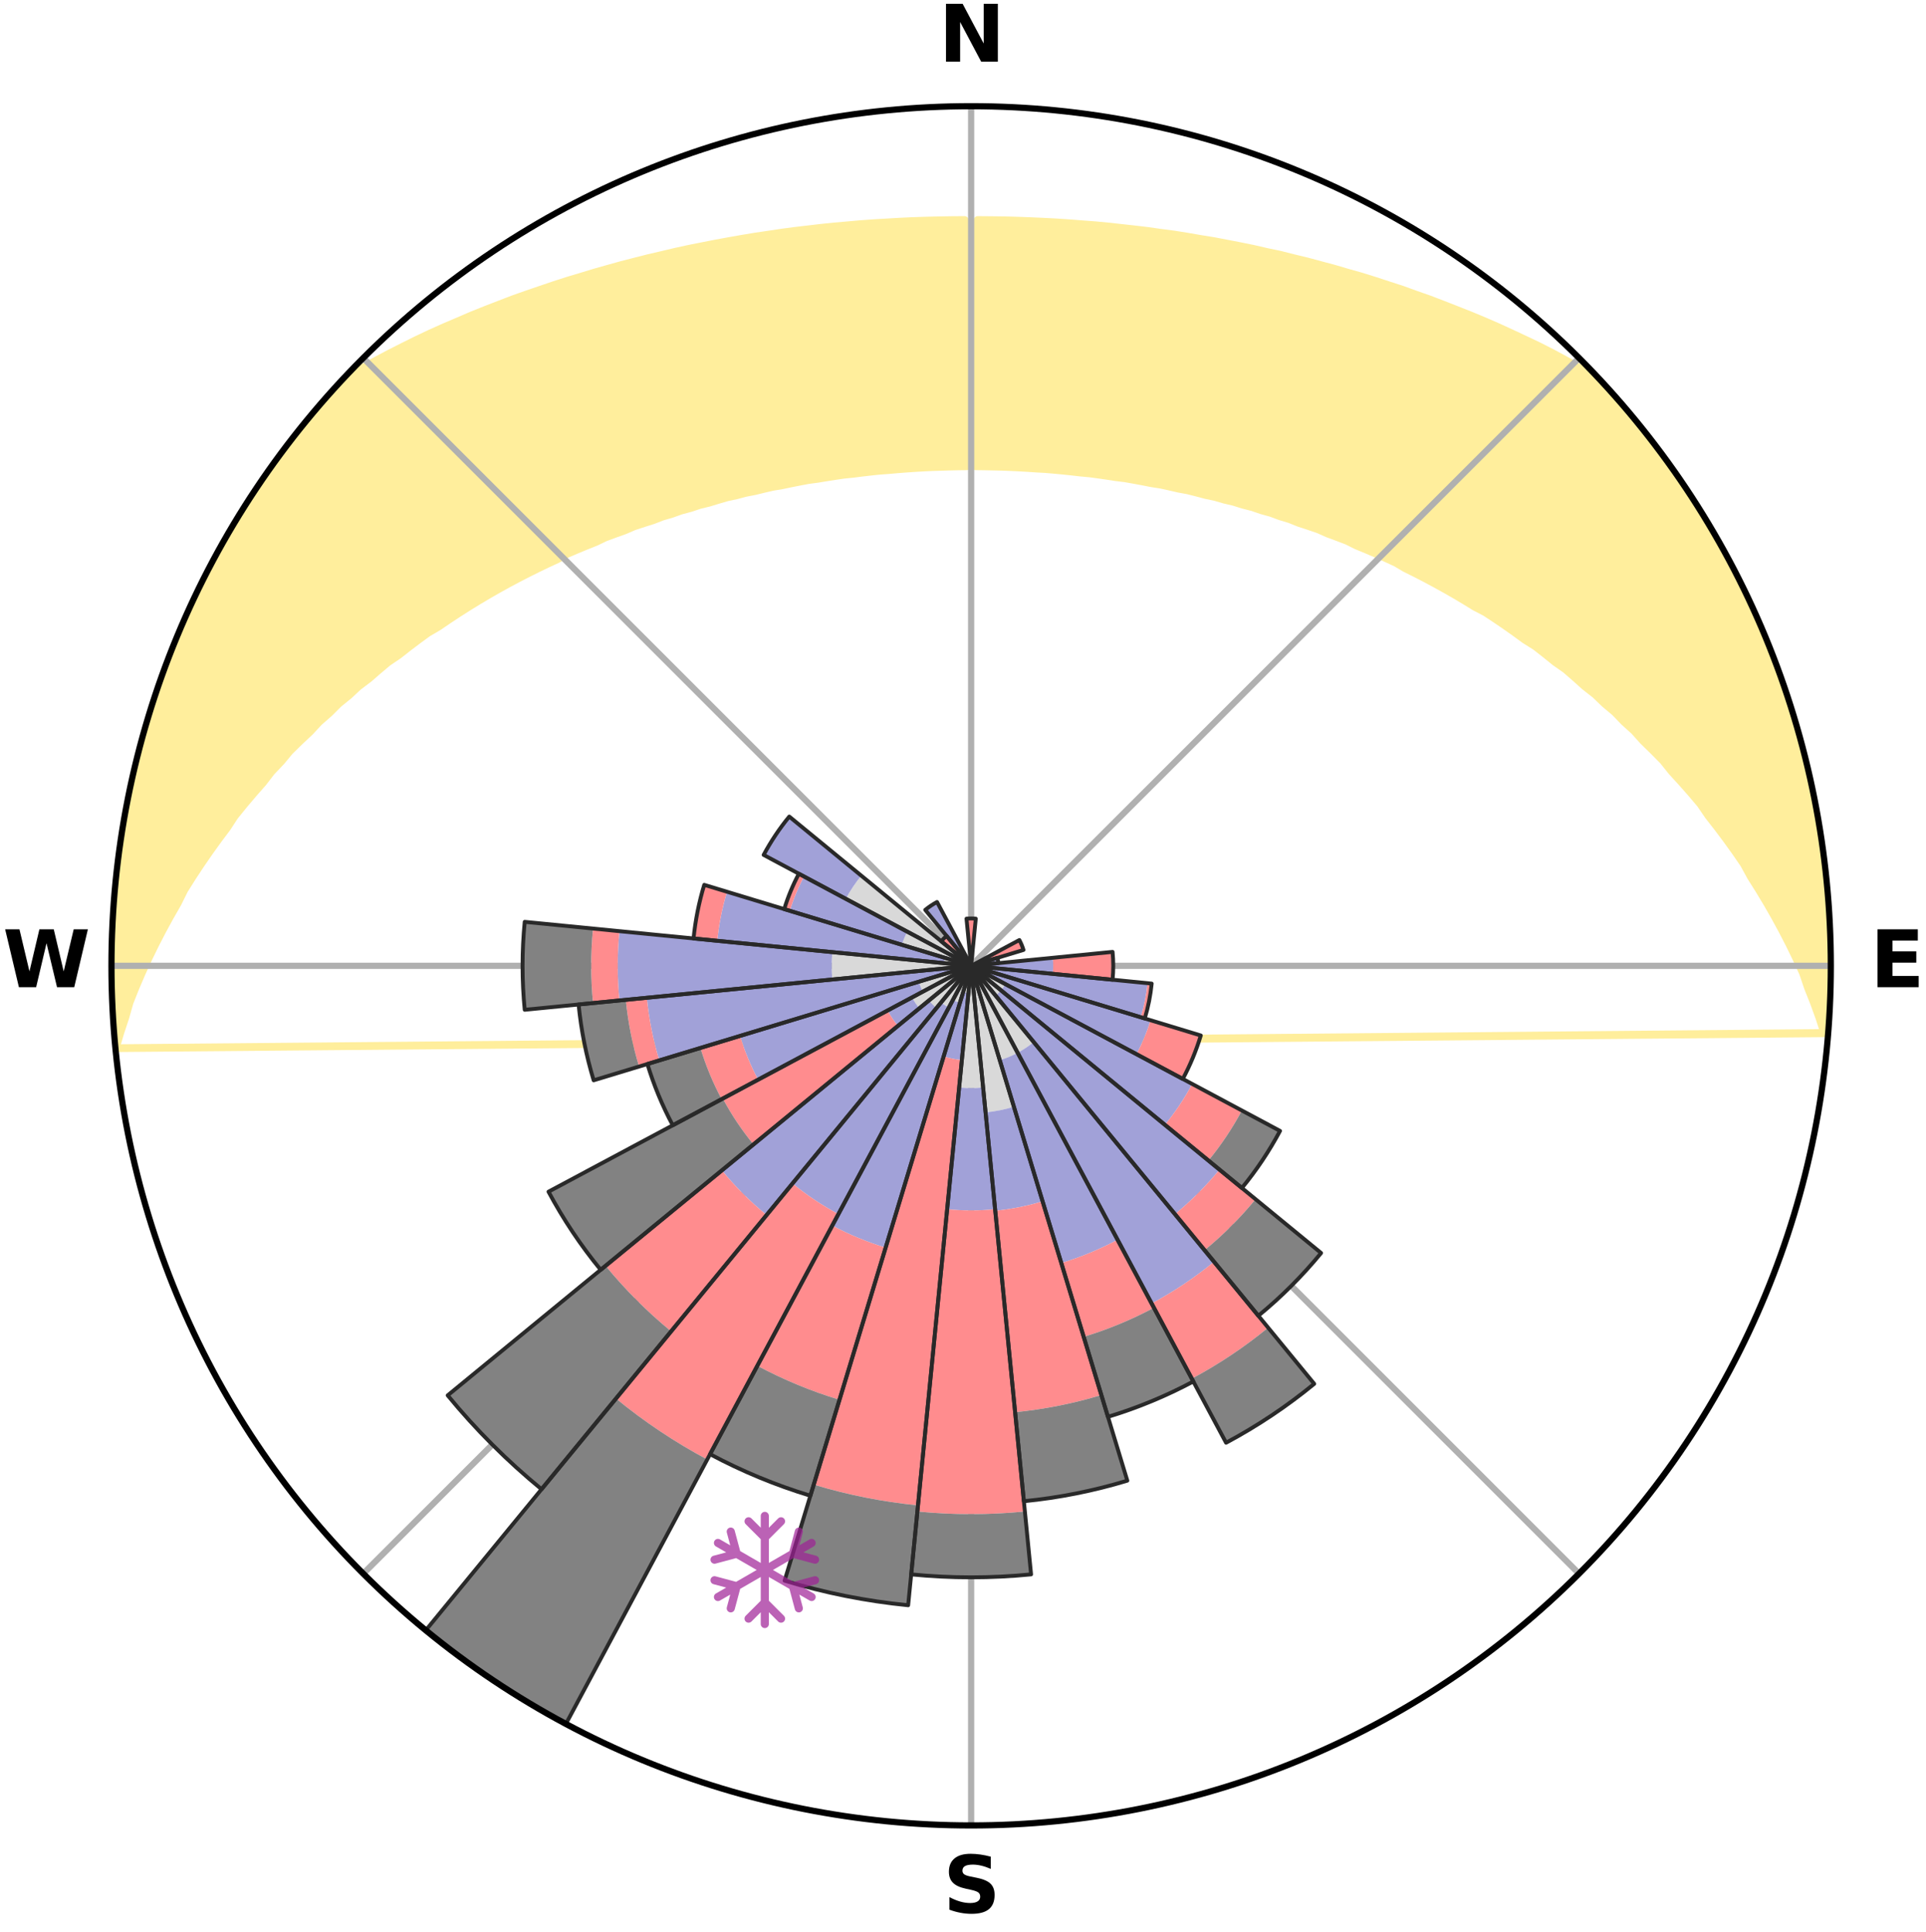 <?xml version="1.0" encoding="utf-8" standalone="no"?>
<!DOCTYPE svg PUBLIC "-//W3C//DTD SVG 1.1//EN"
  "http://www.w3.org/Graphics/SVG/1.1/DTD/svg11.dtd">
<svg xmlns:xlink="http://www.w3.org/1999/xlink" width="248.41pt" height="249.158pt" viewBox="0 0 248.41 249.158" xmlns="http://www.w3.org/2000/svg" version="1.1">
 <title>Ski Rose for Cerro Castor</title>
 <defs>
  <style type="text/css">*{stroke-linejoin: round; stroke-linecap: butt}</style>
 </defs>
 <g id="figure_1">
  <g id="patch_1">
   <path d="M 0 249.158 
L 248.41 249.158 
L 248.41 0 
L 0 0 
z
" style="fill: #ffffff"/>
  </g>
  <g id="axes_1">
   <g id="patch_2">
    <path d="M 236.135 124.579 
C 236.135 110.018 233.267 95.599 227.695 82.147 
C 222.122 68.695 213.955 56.471 203.659 46.175 
C 193.363 35.879 181.139 27.711 167.687 22.139 
C 154.235 16.567 139.815 13.699 125.255 13.699 
C 110.694 13.699 96.275 16.567 82.823 22.139 
C 69.371 27.711 57.147 35.879 46.851 46.175 
C 36.555 56.471 28.387 68.695 22.815 82.147 
C 17.243 95.599 14.375 110.018 14.375 124.579 
C 14.375 139.14 17.243 153.559 22.815 167.011 
C 28.387 180.463 36.555 192.687 46.851 202.983 
C 57.147 213.279 69.371 221.447 82.823 227.019 
C 96.275 232.591 110.694 235.459 125.255 235.459 
C 139.815 235.459 154.235 232.591 167.687 227.019 
C 181.139 221.447 193.363 213.279 203.659 202.983 
C 213.955 192.687 222.122 180.463 227.695 167.011 
C 233.267 153.559 236.135 139.14 236.135 124.579 
M 125.255 124.579 
C 125.255 124.579 125.255 124.579 125.255 124.579 
C 125.255 124.579 125.255 124.579 125.255 124.579 
C 125.255 124.579 125.255 124.579 125.255 124.579 
C 125.255 124.579 125.255 124.579 125.255 124.579 
C 125.255 124.579 125.255 124.579 125.255 124.579 
C 125.255 124.579 125.255 124.579 125.255 124.579 
C 125.255 124.579 125.255 124.579 125.255 124.579 
C 125.255 124.579 125.255 124.579 125.255 124.579 
C 125.255 124.579 125.255 124.579 125.255 124.579 
C 125.255 124.579 125.255 124.579 125.255 124.579 
C 125.255 124.579 125.255 124.579 125.255 124.579 
C 125.255 124.579 125.255 124.579 125.255 124.579 
C 125.255 124.579 125.255 124.579 125.255 124.579 
C 125.255 124.579 125.255 124.579 125.255 124.579 
C 125.255 124.579 125.255 124.579 125.255 124.579 
C 125.255 124.579 125.255 124.579 125.255 124.579 
z
" style="fill: #ffffff"/>
   </g>
   <g id="PolyCollection_1">
    <defs>
     <path id="m3bef11fd60" d="M 126.094 -220.777 
L 125.817 -189.013 
L 126.942 -189 
L 128.066 -188.976 
L 129.192 -188.951 
L 130.318 -188.909 
L 131.444 -188.855 
L 132.571 -188.79 
L 133.698 -188.715 
L 134.831 -188.653 
L 135.961 -188.557 
L 137.093 -188.45 
L 138.225 -188.332 
L 139.359 -188.201 
L 140.504 -188.098 
L 141.643 -187.946 
L 142.783 -187.782 
L 143.924 -187.605 
L 145.083 -187.466 
L 146.229 -187.265 
L 147.378 -187.052 
L 148.527 -186.824 
L 149.703 -186.643 
L 150.858 -186.39 
L 152.015 -186.123 
L 153.204 -185.907 
L 154.366 -185.612 
L 155.53 -185.302 
L 156.733 -185.048 
L 157.902 -184.708 
L 159.115 -184.426 
L 160.289 -184.055 
L 161.512 -183.745 
L 162.69 -183.34 
L 163.922 -182.999 
L 165.104 -182.559 
L 166.345 -182.185 
L 167.529 -181.71 
L 168.779 -181.301 
L 170.034 -180.874 
L 171.222 -180.342 
L 172.483 -179.876 
L 173.749 -179.392 
L 174.938 -178.799 
L 176.209 -178.273 
L 177.483 -177.727 
L 178.76 -177.158 
L 180.039 -176.568 
L 181.225 -175.866 
L 182.505 -175.23 
L 183.786 -174.57 
L 185.068 -173.885 
L 186.35 -173.176 
L 187.632 -172.442 
L 188.912 -171.683 
L 190.191 -170.897 
L 191.587 -170.168 
L 192.863 -169.328 
L 194.136 -168.461 
L 195.404 -167.566 
L 196.667 -166.644 
L 198.058 -165.769 
L 199.311 -164.788 
L 200.557 -163.779 
L 201.937 -162.811 
L 203.168 -161.742 
L 204.389 -160.643 
L 205.749 -159.579 
L 206.95 -158.418 
L 208.293 -157.289 
L 209.471 -156.066 
L 210.793 -154.87 
L 211.944 -153.585 
L 213.24 -152.321 
L 214.523 -151.021 
L 215.627 -149.641 
L 216.878 -148.274 
L 218.113 -146.872 
L 219.329 -145.435 
L 220.357 -143.928 
L 221.533 -142.423 
L 222.687 -140.884 
L 223.819 -139.31 
L 224.926 -137.701 
L 225.834 -136.039 
L 226.889 -134.365 
L 227.914 -132.659 
L 228.91 -130.919 
L 229.874 -129.147 
L 230.803 -127.343 
L 231.696 -125.508 
L 232.548 -123.643 
L 233.188 -121.753 
L 233.949 -119.833 
L 234.654 -117.888 
L 235.294 -115.919 
L 14.927 -113.956 
L 15.511 -115.942 
L 16.161 -117.907 
L 16.708 -119.84 
L 17.47 -121.757 
L 18.28 -123.646 
L 19.133 -125.505 
L 20.025 -127.335 
L 20.953 -129.133 
L 21.915 -130.9 
L 22.909 -132.634 
L 23.759 -134.352 
L 24.811 -136.023 
L 25.889 -137.661 
L 26.994 -139.264 
L 28.122 -140.834 
L 29.273 -142.368 
L 30.276 -143.903 
L 31.469 -145.371 
L 32.682 -146.804 
L 33.913 -148.202 
L 34.996 -149.61 
L 36.26 -150.941 
L 37.378 -152.287 
L 38.672 -153.549 
L 39.977 -154.777 
L 41.139 -156.029 
L 42.468 -157.19 
L 43.655 -158.379 
L 45.003 -159.474 
L 46.212 -160.601 
L 47.575 -161.631 
L 48.801 -162.697 
L 50.037 -163.735 
L 51.417 -164.67 
L 52.665 -165.648 
L 53.92 -166.599 
L 55.181 -167.521 
L 56.572 -168.335 
L 57.84 -169.2 
L 59.111 -170.039 
L 60.385 -170.85 
L 61.662 -171.636 
L 62.94 -172.395 
L 64.219 -173.129 
L 65.499 -173.838 
L 66.779 -174.522 
L 68.058 -175.182 
L 69.336 -175.819 
L 70.613 -176.432 
L 71.887 -177.023 
L 73.073 -177.68 
L 74.345 -178.227 
L 75.613 -178.753 
L 76.878 -179.259 
L 78.065 -179.831 
L 79.325 -180.297 
L 80.579 -180.744 
L 81.764 -181.257 
L 83.012 -181.667 
L 84.254 -182.06 
L 85.434 -182.518 
L 86.668 -182.877 
L 87.845 -183.3 
L 89.07 -183.627 
L 90.243 -184.017 
L 91.458 -184.314 
L 92.627 -184.671 
L 93.795 -185.012 
L 94.997 -185.268 
L 96.159 -185.579 
L 97.351 -185.809 
L 98.508 -186.092 
L 99.664 -186.36 
L 100.842 -186.555 
L 101.993 -186.797 
L 103.142 -187.025 
L 104.289 -187.24 
L 105.45 -187.392 
L 106.592 -187.582 
L 107.733 -187.76 
L 108.872 -187.926 
L 110.019 -188.04 
L 111.154 -188.184 
L 112.288 -188.315 
L 113.42 -188.435 
L 114.555 -188.516 
L 115.684 -188.616 
L 116.813 -188.704 
L 117.94 -188.781 
L 119.066 -188.848 
L 120.192 -188.903 
L 121.319 -188.937 
L 122.443 -188.973 
L 123.568 -188.998 
L 124.693 -189.013 
L 124.415 -220.779 
L 124.415 -220.779 
L 122.736 -220.767 
L 121.056 -220.738 
L 119.376 -220.698 
L 117.695 -220.642 
L 116.013 -220.562 
L 114.33 -220.464 
L 112.644 -220.364 
L 110.958 -220.241 
L 109.271 -220.092 
L 107.58 -219.945 
L 105.888 -219.77 
L 104.196 -219.569 
L 102.497 -219.372 
L 100.799 -219.144 
L 99.1 -218.889 
L 97.393 -218.639 
L 95.688 -218.354 
L 93.979 -218.053 
L 92.266 -217.737 
L 90.55 -217.401 
L 88.827 -217.057 
L 87.105 -216.682 
L 85.385 -216.273 
L 83.651 -215.871 
L 81.921 -215.43 
L 80.181 -214.983 
L 78.446 -214.499 
L 76.7 -214.007 
L 74.959 -213.476 
L 73.201 -212.949 
L 71.448 -212.384 
L 69.697 -211.788 
L 67.931 -211.185 
L 66.163 -210.558 
L 64.407 -209.884 
L 62.638 -209.2 
L 60.867 -208.49 
L 59.111 -207.733 
L 57.332 -206.976 
L 55.56 -206.182 
L 53.795 -205.35 
L 52.04 -204.479 
L 50.279 -203.587 
L 48.526 -202.659 
L 46.776 -201.7 
L 45.055 -200.686 
L 43.516 -199.479 
L 42.214 -198.047 
L 40.949 -196.583 
L 39.7 -195.105 
L 38.508 -193.581 
L 37.303 -192.067 
L 36.132 -190.526 
L 34.998 -188.959 
L 33.9 -187.366 
L 32.799 -185.774 
L 31.777 -184.131 
L 30.717 -182.512 
L 29.731 -180.847 
L 28.814 -179.143 
L 27.818 -177.483 
L 26.97 -175.743 
L 26.038 -174.047 
L 25.258 -172.275 
L 24.414 -170.535 
L 23.576 -168.79 
L 22.895 -166.978 
L 22.119 -165.205 
L 21.4 -163.409 
L 20.818 -161.562 
L 20.163 -159.742 
L 19.514 -157.919 
L 19.033 -156.043 
L 18.474 -154.192 
L 17.922 -152.337 
L 17.543 -150.438 
L 17.082 -148.56 
L 16.654 -146.674 
L 16.232 -144.785 
L 15.988 -142.864 
L 15.66 -140.958 
L 15.364 -139.046 
L 15.102 -137.129 
L 14.969 -135.198 
L 14.775 -133.274 
L 14.614 -131.346 
L 14.488 -129.415 
L 14.495 -127.479 
L 14.438 -125.546 
L 14.415 -123.612 
L 14.426 -121.677 
L 14.579 -119.747 
L 14.661 -117.815 
L 14.777 -115.884 
L 14.927 -113.956 
L 235.744 -115.883 
L 235.89 -117.812 
L 236.005 -119.744 
L 236.005 -121.679 
L 236.12 -123.612 
L 236.053 -125.546 
L 236.033 -127.48 
L 235.979 -129.413 
L 235.81 -131.341 
L 235.755 -133.276 
L 235.597 -135.204 
L 235.402 -137.129 
L 235.172 -139.05 
L 234.83 -140.955 
L 234.601 -142.877 
L 234.262 -144.782 
L 233.886 -146.68 
L 233.407 -148.556 
L 233.036 -150.455 
L 232.551 -152.328 
L 232.027 -154.19 
L 231.549 -156.065 
L 230.95 -157.905 
L 230.401 -159.76 
L 229.727 -161.575 
L 229.107 -163.408 
L 228.392 -165.206 
L 227.571 -166.96 
L 226.871 -168.763 
L 226.127 -170.549 
L 225.327 -172.311 
L 224.385 -174.003 
L 223.522 -175.734 
L 222.617 -177.442 
L 221.675 -179.131 
L 220.789 -180.853 
L 219.776 -182.502 
L 218.757 -184.147 
L 217.67 -185.748 
L 216.614 -187.369 
L 215.514 -188.96 
L 214.348 -190.505 
L 213.214 -192.073 
L 212.013 -193.589 
L 210.798 -195.095 
L 209.563 -196.585 
L 208.292 -198.044 
L 207.001 -199.486 
L 205.448 -200.68 
L 203.736 -201.702 
L 201.986 -202.661 
L 200.244 -203.601 
L 198.488 -204.499 
L 196.709 -205.344 
L 194.941 -206.171 
L 193.18 -206.978 
L 191.411 -207.749 
L 189.638 -208.484 
L 187.862 -209.188 
L 186.098 -209.878 
L 184.342 -210.552 
L 182.57 -211.172 
L 180.824 -211.806 
L 179.058 -212.378 
L 177.31 -212.951 
L 175.562 -213.497 
L 173.802 -213.992 
L 172.067 -214.505 
L 170.321 -214.969 
L 168.592 -215.437 
L 166.852 -215.855 
L 165.133 -216.293 
L 163.395 -216.657 
L 161.681 -217.053 
L 159.96 -217.403 
L 158.243 -217.735 
L 156.534 -218.062 
L 154.817 -218.338 
L 153.116 -218.635 
L 151.414 -218.906 
L 149.707 -219.128 
L 148.012 -219.369 
L 146.314 -219.57 
L 144.619 -219.757 
L 142.929 -219.943 
L 141.24 -220.105 
L 139.55 -220.23 
L 137.865 -220.363 
L 136.181 -220.474 
L 134.497 -220.561 
L 132.815 -220.635 
L 131.134 -220.697 
L 129.453 -220.743 
L 127.774 -220.764 
L 126.094 -220.777 
z
" style="stroke: #ffee9c"/>
    </defs>
    <g clip-path="url(#p14ee0ab794)">
     <use xlink:href="#m3bef11fd60" x="0" y="249.158" style="fill: #ffee9c; stroke: #ffee9c"/>
    </g>
   </g>
   <g id="matplotlib.axis_1">
    <g id="xtick_1">
     <g id="line2d_1">
      <path d="M 125.255 124.579 
L 125.255 13.699 
" clip-path="url(#p14ee0ab794)" style="fill: none; stroke: #b0b0b0; stroke-width: 0.8; stroke-linecap: square"/>
     </g>
     <g id="text_1">
      <!-- N -->
      <g transform="translate(121.07 7.958) scale(0.1 -0.1)">
       <defs>
        <path id="DejaVuSans-Bold-4e" d="M 588 4666 
L 1931 4666 
L 3628 1466 
L 3628 4666 
L 4769 4666 
L 4769 0 
L 3425 0 
L 1728 3200 
L 1728 0 
L 588 0 
L 588 4666 
z
" transform="scale(0.016)"/>
       </defs>
       <use xlink:href="#DejaVuSans-Bold-4e"/>
      </g>
     </g>
    </g>
    <g id="xtick_2">
     <g id="line2d_2">
      <path d="M 125.255 124.579 
L 203.659 46.175 
" clip-path="url(#p14ee0ab794)" style="fill: none; stroke: #b0b0b0; stroke-width: 0.8; stroke-linecap: square"/>
     </g>
    </g>
    <g id="xtick_3">
     <g id="line2d_3">
      <path d="M 125.255 124.579 
L 236.135 124.579 
" clip-path="url(#p14ee0ab794)" style="fill: none; stroke: #b0b0b0; stroke-width: 0.8; stroke-linecap: square"/>
     </g>
     <g id="text_2">
      <!-- E -->
      <g transform="translate(241.219 127.338) scale(0.1 -0.1)">
       <defs>
        <path id="DejaVuSans-Bold-45" d="M 588 4666 
L 3834 4666 
L 3834 3756 
L 1791 3756 
L 1791 2888 
L 3713 2888 
L 3713 1978 
L 1791 1978 
L 1791 909 
L 3903 909 
L 3903 0 
L 588 0 
L 588 4666 
z
" transform="scale(0.016)"/>
       </defs>
       <use xlink:href="#DejaVuSans-Bold-45"/>
      </g>
     </g>
    </g>
    <g id="xtick_4">
     <g id="line2d_4">
      <path d="M 125.255 124.579 
L 203.659 202.983 
" clip-path="url(#p14ee0ab794)" style="fill: none; stroke: #b0b0b0; stroke-width: 0.8; stroke-linecap: square"/>
     </g>
    </g>
    <g id="xtick_5">
     <g id="line2d_5">
      <path d="M 125.255 124.579 
L 125.255 235.459 
" clip-path="url(#p14ee0ab794)" style="fill: none; stroke: #b0b0b0; stroke-width: 0.8; stroke-linecap: square"/>
     </g>
     <g id="text_3">
      <!-- S -->
      <g transform="translate(121.654 246.718) scale(0.1 -0.1)">
       <defs>
        <path id="DejaVuSans-Bold-53" d="M 3834 4519 
L 3834 3531 
Q 3450 3703 3084 3790 
Q 2719 3878 2394 3878 
Q 1963 3878 1756 3759 
Q 1550 3641 1550 3391 
Q 1550 3203 1689 3098 
Q 1828 2994 2194 2919 
L 2706 2816 
Q 3484 2659 3812 2340 
Q 4141 2022 4141 1434 
Q 4141 663 3683 286 
Q 3225 -91 2284 -91 
Q 1841 -91 1394 -6 
Q 947 78 500 244 
L 500 1259 
Q 947 1022 1364 901 
Q 1781 781 2169 781 
Q 2563 781 2772 912 
Q 2981 1044 2981 1288 
Q 2981 1506 2839 1625 
Q 2697 1744 2272 1838 
L 1806 1941 
Q 1106 2091 782 2419 
Q 459 2747 459 3303 
Q 459 4000 909 4375 
Q 1359 4750 2203 4750 
Q 2588 4750 2994 4692 
Q 3400 4634 3834 4519 
z
" transform="scale(0.016)"/>
       </defs>
       <use xlink:href="#DejaVuSans-Bold-53"/>
      </g>
     </g>
    </g>
    <g id="xtick_6">
     <g id="line2d_6">
      <path d="M 125.255 124.579 
L 46.851 202.983 
" clip-path="url(#p14ee0ab794)" style="fill: none; stroke: #b0b0b0; stroke-width: 0.8; stroke-linecap: square"/>
     </g>
    </g>
    <g id="xtick_7">
     <g id="line2d_7">
      <path d="M 125.255 124.579 
L 14.375 124.579 
" clip-path="url(#p14ee0ab794)" style="fill: none; stroke: #b0b0b0; stroke-width: 0.8; stroke-linecap: square"/>
     </g>
     <g id="text_4">
      <!-- W -->
      <g transform="translate(0.36 127.338) scale(0.1 -0.1)">
       <defs>
        <path id="DejaVuSans-Bold-57" d="M 191 4666 
L 1344 4666 
L 2150 1275 
L 2950 4666 
L 4109 4666 
L 4909 1275 
L 5716 4666 
L 6859 4666 
L 5759 0 
L 4372 0 
L 3525 3547 
L 2688 0 
L 1300 0 
L 191 4666 
z
" transform="scale(0.016)"/>
       </defs>
       <use xlink:href="#DejaVuSans-Bold-57"/>
      </g>
     </g>
    </g>
    <g id="xtick_8">
     <g id="line2d_8">
      <path d="M 125.255 124.579 
L 46.851 46.175 
" clip-path="url(#p14ee0ab794)" style="fill: none; stroke: #b0b0b0; stroke-width: 0.8; stroke-linecap: square"/>
     </g>
    </g>
   </g>
   <g id="matplotlib.axis_2"/>
   <g id="patch_3">
    <path d="M 125.255 124.579 
C 125.255 124.579 125.255 124.579 125.255 124.579 
C 125.255 124.579 125.255 124.579 125.255 124.579 
L 125.255 124.579 
C 125.255 124.579 125.255 124.579 125.255 124.579 
C 125.255 124.579 125.255 124.579 125.255 124.579 
z
" clip-path="url(#p14ee0ab794)" style="fill: #d9d9d9"/>
   </g>
   <g id="patch_4">
    <path d="M 125.255 124.579 
C 125.255 124.579 125.255 124.579 125.255 124.579 
C 125.255 124.579 125.255 124.579 125.255 124.579 
L 125.255 124.579 
C 125.255 124.579 125.255 124.579 125.255 124.579 
C 125.255 124.579 125.255 124.579 125.255 124.579 
z
" clip-path="url(#p14ee0ab794)" style="fill: #d9d9d9"/>
   </g>
   <g id="patch_5">
    <path d="M 125.255 124.579 
C 125.255 124.579 125.255 124.579 125.255 124.579 
C 125.255 124.579 125.255 124.579 125.255 124.579 
L 125.255 124.579 
C 125.255 124.579 125.255 124.579 125.255 124.579 
C 125.255 124.579 125.255 124.579 125.255 124.579 
z
" clip-path="url(#p14ee0ab794)" style="fill: #d9d9d9"/>
   </g>
   <g id="patch_6">
    <path d="M 125.255 124.579 
C 125.255 124.579 125.255 124.579 125.255 124.579 
C 125.255 124.579 125.255 124.579 125.255 124.579 
L 125.255 124.579 
C 125.255 124.579 125.255 124.579 125.255 124.579 
C 125.255 124.579 125.255 124.579 125.255 124.579 
z
" clip-path="url(#p14ee0ab794)" style="fill: #d9d9d9"/>
   </g>
   <g id="patch_7">
    <path d="M 125.255 124.579 
C 125.255 124.579 125.255 124.579 125.255 124.579 
C 125.255 124.579 125.255 124.579 125.255 124.579 
L 125.255 124.579 
C 125.255 124.579 125.255 124.579 125.255 124.579 
C 125.255 124.579 125.255 124.579 125.255 124.579 
z
" clip-path="url(#p14ee0ab794)" style="fill: #d9d9d9"/>
   </g>
   <g id="patch_8">
    <path d="M 125.255 124.579 
C 125.255 124.579 125.255 124.579 125.255 124.579 
C 125.255 124.579 125.255 124.579 125.255 124.579 
L 125.255 124.579 
C 125.255 124.579 125.255 124.579 125.255 124.579 
C 125.255 124.579 125.255 124.579 125.255 124.579 
z
" clip-path="url(#p14ee0ab794)" style="fill: #d9d9d9"/>
   </g>
   <g id="patch_9">
    <path d="M 125.255 124.579 
C 125.255 124.579 125.255 124.579 125.255 124.579 
C 125.255 124.579 125.255 124.579 125.255 124.579 
L 125.255 124.579 
C 125.255 124.579 125.255 124.579 125.255 124.579 
C 125.255 124.579 125.255 124.579 125.255 124.579 
z
" clip-path="url(#p14ee0ab794)" style="fill: #d9d9d9"/>
   </g>
   <g id="patch_10">
    <path d="M 125.255 124.579 
C 125.255 124.579 125.255 124.579 125.255 124.579 
C 125.255 124.579 125.255 124.579 125.255 124.579 
L 125.255 124.579 
C 125.255 124.579 125.255 124.579 125.255 124.579 
C 125.255 124.579 125.255 124.579 125.255 124.579 
z
" clip-path="url(#p14ee0ab794)" style="fill: #d9d9d9"/>
   </g>
   <g id="patch_11">
    <path d="M 125.255 124.579 
C 125.255 124.579 125.255 124.579 125.255 124.579 
C 125.255 124.579 125.255 124.579 125.255 124.579 
L 125.255 124.579 
C 125.255 124.579 125.255 124.579 125.255 124.579 
C 125.255 124.579 125.255 124.579 125.255 124.579 
z
" clip-path="url(#p14ee0ab794)" style="fill: #d9d9d9"/>
   </g>
   <g id="patch_12">
    <path d="M 125.255 124.579 
C 125.255 124.579 125.255 124.579 125.255 124.579 
C 125.255 124.579 125.255 124.579 125.255 124.579 
L 125.255 124.579 
C 125.255 124.579 125.255 124.579 125.255 124.579 
C 125.255 124.579 125.255 124.579 125.255 124.579 
z
" clip-path="url(#p14ee0ab794)" style="fill: #d9d9d9"/>
   </g>
   <g id="patch_13">
    <path d="M 125.255 124.579 
C 125.255 124.579 125.255 124.579 125.255 124.579 
C 125.255 124.579 125.255 124.579 125.255 124.579 
L 125.255 124.579 
C 125.255 124.579 125.255 124.579 125.255 124.579 
C 125.255 124.579 125.255 124.579 125.255 124.579 
z
" clip-path="url(#p14ee0ab794)" style="fill: #d9d9d9"/>
   </g>
   <g id="patch_14">
    <path d="M 125.255 124.579 
C 125.255 124.579 125.255 124.579 125.255 124.579 
C 125.255 124.579 125.255 124.579 125.255 124.579 
L 129.111 127.744 
C 129.215 127.618 129.312 127.486 129.403 127.351 
C 129.494 127.215 129.578 127.075 129.655 126.931 
z
" clip-path="url(#p14ee0ab794)" style="fill: #d9d9d9"/>
   </g>
   <g id="patch_15">
    <path d="M 125.255 124.579 
C 125.255 124.579 125.255 124.579 125.255 124.579 
C 125.255 124.579 125.255 124.579 125.255 124.579 
L 128.42 128.435 
C 128.546 128.332 128.667 128.222 128.782 128.107 
C 128.898 127.991 129.008 127.87 129.111 127.744 
z
" clip-path="url(#p14ee0ab794)" style="fill: #d9d9d9"/>
   </g>
   <g id="patch_16">
    <path d="M 125.255 124.579 
C 125.255 124.579 125.255 124.579 125.255 124.579 
C 125.255 124.579 125.255 124.579 125.255 124.579 
L 131.25 135.796 
C 131.618 135.6 131.975 135.386 132.321 135.154 
C 132.667 134.923 133.002 134.675 133.324 134.411 
z
" clip-path="url(#p14ee0ab794)" style="fill: #d9d9d9"/>
   </g>
   <g id="patch_17">
    <path d="M 125.255 124.579 
C 125.255 124.579 125.255 124.579 125.255 124.579 
C 125.255 124.579 125.255 124.579 125.255 124.579 
L 128.947 136.75 
C 129.345 136.629 129.738 136.489 130.122 136.33 
C 130.507 136.17 130.883 135.992 131.25 135.796 
z
" clip-path="url(#p14ee0ab794)" style="fill: #d9d9d9"/>
   </g>
   <g id="patch_18">
    <path d="M 125.255 124.579 
C 125.255 124.579 125.255 124.579 125.255 124.579 
C 125.255 124.579 125.255 124.579 125.255 124.579 
L 127.117 143.484 
C 127.736 143.423 128.351 143.332 128.961 143.211 
C 129.571 143.089 130.174 142.938 130.769 142.758 
z
" clip-path="url(#p14ee0ab794)" style="fill: #d9d9d9"/>
   </g>
   <g id="patch_19">
    <path d="M 125.255 124.579 
C 125.255 124.579 125.255 124.579 125.255 124.579 
C 125.255 124.579 125.255 124.579 125.255 124.579 
L 123.709 140.279 
C 124.222 140.329 124.738 140.355 125.255 140.355 
C 125.771 140.355 126.287 140.329 126.801 140.279 
z
" clip-path="url(#p14ee0ab794)" style="fill: #d9d9d9"/>
   </g>
   <g id="patch_20">
    <path d="M 125.255 124.579 
C 125.255 124.579 125.255 124.579 125.255 124.579 
C 125.255 124.579 125.255 124.579 125.255 124.579 
L 124.231 127.955 
C 124.341 127.988 124.453 128.016 124.567 128.039 
C 124.68 128.061 124.794 128.078 124.909 128.09 
z
" clip-path="url(#p14ee0ab794)" style="fill: #d9d9d9"/>
   </g>
   <g id="patch_21">
    <path d="M 125.255 124.579 
C 125.255 124.579 125.255 124.579 125.255 124.579 
C 125.255 124.579 125.255 124.579 125.255 124.579 
L 122.903 128.979 
C 123.047 129.056 123.195 129.126 123.346 129.188 
C 123.497 129.251 123.65 129.306 123.807 129.353 
z
" clip-path="url(#p14ee0ab794)" style="fill: #d9d9d9"/>
   </g>
   <g id="patch_22">
    <path d="M 125.255 124.579 
C 125.255 124.579 125.255 124.579 125.255 124.579 
C 125.255 124.579 125.255 124.579 125.255 124.579 
L 121.379 129.302 
C 121.533 129.429 121.694 129.548 121.86 129.659 
C 122.027 129.77 122.198 129.873 122.375 129.968 
z
" clip-path="url(#p14ee0ab794)" style="fill: #d9d9d9"/>
   </g>
   <g id="patch_23">
    <path d="M 125.255 124.579 
C 125.255 124.579 125.255 124.579 125.255 124.579 
C 125.255 124.579 125.255 124.579 125.255 124.579 
L 119.801 129.055 
C 119.948 129.233 120.103 129.405 120.266 129.568 
C 120.429 129.731 120.601 129.886 120.779 130.033 
z
" clip-path="url(#p14ee0ab794)" style="fill: #d9d9d9"/>
   </g>
   <g id="patch_24">
    <path d="M 125.255 124.579 
C 125.255 124.579 125.255 124.579 125.255 124.579 
C 125.255 124.579 125.255 124.579 125.255 124.579 
L 117.634 128.652 
C 117.768 128.902 117.913 129.144 118.07 129.38 
C 118.227 129.615 118.396 129.842 118.575 130.061 
z
" clip-path="url(#p14ee0ab794)" style="fill: #d9d9d9"/>
   </g>
   <g id="patch_25">
    <path d="M 125.255 124.579 
C 125.255 124.579 125.255 124.579 125.255 124.579 
C 125.255 124.579 125.255 124.579 125.255 124.579 
L 118.504 126.627 
C 118.571 126.848 118.648 127.066 118.737 127.279 
C 118.825 127.492 118.924 127.701 119.033 127.905 
z
" clip-path="url(#p14ee0ab794)" style="fill: #d9d9d9"/>
   </g>
   <g id="patch_26">
    <path d="M 125.255 124.579 
C 125.255 124.579 125.255 124.579 125.255 124.579 
C 125.255 124.579 125.255 124.579 125.255 124.579 
L 125.255 124.579 
C 125.255 124.579 125.255 124.579 125.255 124.579 
C 125.255 124.579 125.255 124.579 125.255 124.579 
z
" clip-path="url(#p14ee0ab794)" style="fill: #d9d9d9"/>
   </g>
   <g id="patch_27">
    <path d="M 125.255 124.579 
C 125.255 124.579 125.255 124.579 125.255 124.579 
C 125.255 124.579 125.255 124.579 125.255 124.579 
L 107.354 122.816 
C 107.297 123.402 107.268 123.99 107.268 124.579 
C 107.268 125.168 107.297 125.756 107.354 126.342 
z
" clip-path="url(#p14ee0ab794)" style="fill: #d9d9d9"/>
   </g>
   <g id="patch_28">
    <path d="M 125.255 124.579 
C 125.255 124.579 125.255 124.579 125.255 124.579 
C 125.255 124.579 125.255 124.579 125.255 124.579 
L 121.879 123.555 
C 121.846 123.666 121.818 123.778 121.795 123.891 
C 121.773 124.004 121.756 124.118 121.744 124.233 
z
" clip-path="url(#p14ee0ab794)" style="fill: #d9d9d9"/>
   </g>
   <g id="patch_29">
    <path d="M 125.255 124.579 
C 125.255 124.579 125.255 124.579 125.255 124.579 
C 125.255 124.579 125.255 124.579 125.255 124.579 
L 117.024 120.179 
C 116.88 120.449 116.749 120.725 116.632 121.007 
C 116.515 121.29 116.412 121.577 116.324 121.87 
z
" clip-path="url(#p14ee0ab794)" style="fill: #d9d9d9"/>
   </g>
   <g id="patch_30">
    <path d="M 125.255 124.579 
C 125.255 124.579 125.255 124.579 125.255 124.579 
C 125.255 124.579 125.255 124.579 125.255 124.579 
L 111.086 112.951 
C 110.705 113.415 110.348 113.897 110.014 114.396 
C 109.681 114.894 109.372 115.409 109.089 115.938 
z
" clip-path="url(#p14ee0ab794)" style="fill: #d9d9d9"/>
   </g>
   <g id="patch_31">
    <path d="M 125.255 124.579 
C 125.255 124.579 125.255 124.579 125.255 124.579 
C 125.255 124.579 125.255 124.579 125.255 124.579 
L 125.255 124.579 
C 125.255 124.579 125.255 124.579 125.255 124.579 
C 125.255 124.579 125.255 124.579 125.255 124.579 
z
" clip-path="url(#p14ee0ab794)" style="fill: #d9d9d9"/>
   </g>
   <g id="patch_32">
    <path d="M 125.255 124.579 
C 125.255 124.579 125.255 124.579 125.255 124.579 
C 125.255 124.579 125.255 124.579 125.255 124.579 
L 125.255 124.579 
C 125.255 124.579 125.255 124.579 125.255 124.579 
C 125.255 124.579 125.255 124.579 125.255 124.579 
z
" clip-path="url(#p14ee0ab794)" style="fill: #d9d9d9"/>
   </g>
   <g id="patch_33">
    <path d="M 125.255 124.579 
C 125.255 124.579 125.255 124.579 125.255 124.579 
C 125.255 124.579 125.255 124.579 125.255 124.579 
L 125.255 124.579 
C 125.255 124.579 125.255 124.579 125.255 124.579 
C 125.255 124.579 125.255 124.579 125.255 124.579 
z
" clip-path="url(#p14ee0ab794)" style="fill: #d9d9d9"/>
   </g>
   <g id="patch_34">
    <path d="M 125.255 124.579 
C 125.255 124.579 125.255 124.579 125.255 124.579 
C 125.255 124.579 125.255 124.579 125.255 124.579 
L 125.255 124.579 
C 125.255 124.579 125.255 124.579 125.255 124.579 
C 125.255 124.579 125.255 124.579 125.255 124.579 
z
" clip-path="url(#p14ee0ab794)" style="fill: #d9d9d9"/>
   </g>
   <g id="patch_35">
    <path d="M 125.255 124.579 
C 125.255 124.579 125.255 124.579 125.255 124.579 
C 125.255 124.579 125.255 124.579 125.255 124.579 
L 125.255 124.579 
C 125.255 124.579 125.255 124.579 125.255 124.579 
C 125.255 124.579 125.255 124.579 125.255 124.579 
z
" clip-path="url(#p14ee0ab794)" style="fill: #a1a1d8"/>
   </g>
   <g id="patch_36">
    <path d="M 125.255 124.579 
C 125.255 124.579 125.255 124.579 125.255 124.579 
C 125.255 124.579 125.255 124.579 125.255 124.579 
L 125.255 124.579 
C 125.255 124.579 125.255 124.579 125.255 124.579 
C 125.255 124.579 125.255 124.579 125.255 124.579 
z
" clip-path="url(#p14ee0ab794)" style="fill: #a1a1d8"/>
   </g>
   <g id="patch_37">
    <path d="M 125.255 124.579 
C 125.255 124.579 125.255 124.579 125.255 124.579 
C 125.255 124.579 125.255 124.579 125.255 124.579 
L 125.255 124.579 
C 125.255 124.579 125.255 124.579 125.255 124.579 
C 125.255 124.579 125.255 124.579 125.255 124.579 
z
" clip-path="url(#p14ee0ab794)" style="fill: #a1a1d8"/>
   </g>
   <g id="patch_38">
    <path d="M 125.255 124.579 
C 125.255 124.579 125.255 124.579 125.255 124.579 
C 125.255 124.579 125.255 124.579 125.255 124.579 
L 125.255 124.579 
C 125.255 124.579 125.255 124.579 125.255 124.579 
C 125.255 124.579 125.255 124.579 125.255 124.579 
z
" clip-path="url(#p14ee0ab794)" style="fill: #a1a1d8"/>
   </g>
   <g id="patch_39">
    <path d="M 125.255 124.579 
C 125.255 124.579 125.255 124.579 125.255 124.579 
C 125.255 124.579 125.255 124.579 125.255 124.579 
L 125.255 124.579 
C 125.255 124.579 125.255 124.579 125.255 124.579 
C 125.255 124.579 125.255 124.579 125.255 124.579 
z
" clip-path="url(#p14ee0ab794)" style="fill: #a1a1d8"/>
   </g>
   <g id="patch_40">
    <path d="M 125.255 124.579 
C 125.255 124.579 125.255 124.579 125.255 124.579 
C 125.255 124.579 125.255 124.579 125.255 124.579 
L 125.255 124.579 
C 125.255 124.579 125.255 124.579 125.255 124.579 
C 125.255 124.579 125.255 124.579 125.255 124.579 
z
" clip-path="url(#p14ee0ab794)" style="fill: #a1a1d8"/>
   </g>
   <g id="patch_41">
    <path d="M 125.255 124.579 
C 125.255 124.579 125.255 124.579 125.255 124.579 
C 125.255 124.579 125.255 124.579 125.255 124.579 
L 125.255 124.579 
C 125.255 124.579 125.255 124.579 125.255 124.579 
C 125.255 124.579 125.255 124.579 125.255 124.579 
z
" clip-path="url(#p14ee0ab794)" style="fill: #a1a1d8"/>
   </g>
   <g id="patch_42">
    <path d="M 125.255 124.579 
C 125.255 124.579 125.255 124.579 125.255 124.579 
C 125.255 124.579 125.255 124.579 125.255 124.579 
L 128.765 124.233 
C 128.754 124.118 128.737 124.004 128.715 123.891 
C 128.692 123.778 128.664 123.666 128.631 123.555 
z
" clip-path="url(#p14ee0ab794)" style="fill: #a1a1d8"/>
   </g>
   <g id="patch_43">
    <path d="M 125.255 124.579 
C 125.255 124.579 125.255 124.579 125.255 124.579 
C 125.255 124.579 125.255 124.579 125.255 124.579 
L 135.787 125.616 
C 135.821 125.272 135.838 124.925 135.838 124.579 
C 135.838 124.233 135.821 123.886 135.787 123.542 
z
" clip-path="url(#p14ee0ab794)" style="fill: #a1a1d8"/>
   </g>
   <g id="patch_44">
    <path d="M 125.255 124.579 
C 125.255 124.579 125.255 124.579 125.255 124.579 
C 125.255 124.579 125.255 124.579 125.255 124.579 
L 147.132 131.215 
C 147.349 130.499 147.531 129.773 147.677 129.039 
C 147.823 128.305 147.933 127.565 148.006 126.82 
z
" clip-path="url(#p14ee0ab794)" style="fill: #a1a1d8"/>
   </g>
   <g id="patch_45">
    <path d="M 125.255 124.579 
C 125.255 124.579 125.255 124.579 125.255 124.579 
C 125.255 124.579 125.255 124.579 125.255 124.579 
L 146.583 135.979 
C 146.956 135.281 147.295 134.565 147.598 133.834 
C 147.901 133.102 148.167 132.357 148.397 131.599 
z
" clip-path="url(#p14ee0ab794)" style="fill: #a1a1d8"/>
   </g>
   <g id="patch_46">
    <path d="M 129.655 126.931 
C 129.578 127.075 129.494 127.215 129.403 127.351 
C 129.312 127.486 129.215 127.618 129.111 127.744 
L 150.247 145.089 
C 150.918 144.271 151.549 143.421 152.137 142.541 
C 152.725 141.661 153.269 140.753 153.768 139.82 
z
" clip-path="url(#p14ee0ab794)" style="fill: #a1a1d8"/>
   </g>
   <g id="patch_47">
    <path d="M 129.111 127.744 
C 129.008 127.87 128.898 127.991 128.782 128.107 
C 128.667 128.222 128.546 128.332 128.42 128.435 
L 151.544 156.612 
C 152.592 155.752 153.598 154.84 154.557 153.881 
C 155.516 152.922 156.428 151.916 157.288 150.868 
z
" clip-path="url(#p14ee0ab794)" style="fill: #a1a1d8"/>
   </g>
   <g id="patch_48">
    <path d="M 133.324 134.411 
C 133.002 134.675 132.667 134.923 132.321 135.154 
C 131.975 135.386 131.618 135.6 131.25 135.796 
L 148.535 168.134 
C 149.961 167.372 151.348 166.54 152.692 165.642 
C 154.036 164.744 155.335 163.78 156.585 162.755 
z
" clip-path="url(#p14ee0ab794)" style="fill: #a1a1d8"/>
   </g>
   <g id="patch_49">
    <path d="M 131.25 135.796 
C 130.883 135.992 130.507 136.17 130.122 136.33 
C 129.738 136.489 129.345 136.629 128.947 136.75 
L 136.885 162.919 
C 138.14 162.539 139.376 162.097 140.587 161.595 
C 141.799 161.093 142.985 160.532 144.142 159.914 
z
" clip-path="url(#p14ee0ab794)" style="fill: #a1a1d8"/>
   </g>
   <g id="patch_50">
    <path d="M 130.769 142.758 
C 130.174 142.938 129.571 143.089 128.961 143.211 
C 128.351 143.332 127.736 143.423 127.117 143.484 
L 128.367 156.174 
C 129.401 156.072 130.429 155.92 131.449 155.717 
C 132.468 155.514 133.476 155.262 134.471 154.96 
z
" clip-path="url(#p14ee0ab794)" style="fill: #a1a1d8"/>
   </g>
   <g id="patch_51">
    <path d="M 126.801 140.279 
C 126.287 140.329 125.771 140.355 125.255 140.355 
C 124.738 140.355 124.222 140.329 123.709 140.279 
L 122.162 155.979 
C 123.19 156.08 124.222 156.131 125.255 156.131 
C 126.288 156.131 127.32 156.08 128.347 155.979 
z
" clip-path="url(#p14ee0ab794)" style="fill: #a1a1d8"/>
   </g>
   <g id="patch_52">
    <path d="M 124.909 128.09 
C 124.794 128.078 124.68 128.061 124.567 128.039 
C 124.453 128.016 124.341 127.988 124.231 127.955 
L 121.708 136.273 
C 122.09 136.389 122.479 136.486 122.871 136.564 
C 123.263 136.642 123.659 136.701 124.057 136.74 
z
" clip-path="url(#p14ee0ab794)" style="fill: #a1a1d8"/>
   </g>
   <g id="patch_53">
    <path d="M 123.807 129.353 
C 123.65 129.306 123.497 129.251 123.346 129.188 
C 123.195 129.126 123.047 129.056 122.903 128.979 
L 107.345 158.086 
C 108.442 158.672 109.567 159.204 110.716 159.68 
C 111.864 160.156 113.036 160.575 114.226 160.936 
z
" clip-path="url(#p14ee0ab794)" style="fill: #a1a1d8"/>
   </g>
   <g id="patch_54">
    <path d="M 122.375 129.968 
C 122.198 129.873 122.027 129.77 121.86 129.659 
C 121.694 129.548 121.533 129.429 121.379 129.302 
L 102.215 152.654 
C 103.134 153.408 104.089 154.116 105.077 154.777 
C 106.066 155.437 107.086 156.049 108.134 156.609 
z
" clip-path="url(#p14ee0ab794)" style="fill: #a1a1d8"/>
   </g>
   <g id="patch_55">
    <path d="M 120.779 130.033 
C 120.601 129.886 120.429 129.731 120.266 129.568 
C 120.103 129.405 119.948 129.233 119.801 129.055 
L 93.106 150.963 
C 93.969 152.015 94.884 153.025 95.847 153.987 
C 96.809 154.95 97.819 155.864 98.871 156.728 
z
" clip-path="url(#p14ee0ab794)" style="fill: #a1a1d8"/>
   </g>
   <g id="patch_56">
    <path d="M 118.575 130.061 
C 118.396 129.842 118.227 129.615 118.07 129.38 
C 117.913 129.144 117.768 128.902 117.634 128.652 
L 114.478 130.339 
C 114.666 130.692 114.872 131.035 115.094 131.368 
C 115.317 131.701 115.555 132.022 115.809 132.331 
z
" clip-path="url(#p14ee0ab794)" style="fill: #a1a1d8"/>
   </g>
   <g id="patch_57">
    <path d="M 119.033 127.905 
C 118.924 127.701 118.825 127.492 118.737 127.279 
C 118.648 127.066 118.571 126.848 118.504 126.627 
L 95.442 133.623 
C 95.738 134.599 96.082 135.559 96.472 136.501 
C 96.862 137.444 97.298 138.366 97.779 139.265 
z
" clip-path="url(#p14ee0ab794)" style="fill: #a1a1d8"/>
   </g>
   <g id="patch_58">
    <path d="M 125.255 124.579 
C 125.255 124.579 125.255 124.579 125.255 124.579 
C 125.255 124.579 125.255 124.579 125.255 124.579 
L 83.421 128.699 
C 83.556 130.069 83.758 131.43 84.027 132.78 
C 84.295 134.129 84.63 135.465 85.029 136.781 
z
" clip-path="url(#p14ee0ab794)" style="fill: #a1a1d8"/>
   </g>
   <g id="patch_59">
    <path d="M 107.354 126.342 
C 107.297 125.756 107.268 125.168 107.268 124.579 
C 107.268 123.99 107.297 123.402 107.354 122.816 
L 79.888 120.111 
C 79.742 121.596 79.669 123.087 79.669 124.579 
C 79.669 126.071 79.742 127.562 79.888 129.047 
z
" clip-path="url(#p14ee0ab794)" style="fill: #a1a1d8"/>
   </g>
   <g id="patch_60">
    <path d="M 121.744 124.233 
C 121.756 124.118 121.773 124.004 121.795 123.891 
C 121.818 123.778 121.846 123.666 121.879 123.555 
L 93.769 115.028 
C 93.456 116.058 93.194 117.104 92.984 118.16 
C 92.774 119.216 92.616 120.282 92.51 121.354 
z
" clip-path="url(#p14ee0ab794)" style="fill: #a1a1d8"/>
   </g>
   <g id="patch_61">
    <path d="M 116.324 121.87 
C 116.412 121.577 116.515 121.29 116.632 121.007 
C 116.749 120.725 116.88 120.449 117.024 120.179 
L 103.701 113.058 
C 103.324 113.764 102.982 114.487 102.676 115.226 
C 102.369 115.965 102.1 116.719 101.868 117.485 
z
" clip-path="url(#p14ee0ab794)" style="fill: #a1a1d8"/>
   </g>
   <g id="patch_62">
    <path d="M 109.089 115.938 
C 109.372 115.409 109.681 114.894 110.014 114.396 
C 110.348 113.897 110.705 113.415 111.086 112.951 
L 101.798 105.328 
C 101.168 106.096 100.576 106.894 100.024 107.72 
C 99.472 108.546 98.961 109.398 98.493 110.274 
z
" clip-path="url(#p14ee0ab794)" style="fill: #a1a1d8"/>
   </g>
   <g id="patch_63">
    <path d="M 125.255 124.579 
C 125.255 124.579 125.255 124.579 125.255 124.579 
C 125.255 124.579 125.255 124.579 125.255 124.579 
L 125.255 124.579 
C 125.255 124.579 125.255 124.579 125.255 124.579 
C 125.255 124.579 125.255 124.579 125.255 124.579 
z
" clip-path="url(#p14ee0ab794)" style="fill: #a1a1d8"/>
   </g>
   <g id="patch_64">
    <path d="M 125.255 124.579 
C 125.255 124.579 125.255 124.579 125.255 124.579 
C 125.255 124.579 125.255 124.579 125.255 124.579 
L 120.855 116.348 
C 120.586 116.492 120.324 116.649 120.07 116.819 
C 119.816 116.989 119.57 117.171 119.334 117.365 
z
" clip-path="url(#p14ee0ab794)" style="fill: #a1a1d8"/>
   </g>
   <g id="patch_65">
    <path d="M 125.255 124.579 
C 125.255 124.579 125.255 124.579 125.255 124.579 
C 125.255 124.579 125.255 124.579 125.255 124.579 
L 125.255 124.579 
C 125.255 124.579 125.255 124.579 125.255 124.579 
C 125.255 124.579 125.255 124.579 125.255 124.579 
z
" clip-path="url(#p14ee0ab794)" style="fill: #a1a1d8"/>
   </g>
   <g id="patch_66">
    <path d="M 125.255 124.579 
C 125.255 124.579 125.255 124.579 125.255 124.579 
C 125.255 124.579 125.255 124.579 125.255 124.579 
L 125.255 124.579 
C 125.255 124.579 125.255 124.579 125.255 124.579 
C 125.255 124.579 125.255 124.579 125.255 124.579 
z
" clip-path="url(#p14ee0ab794)" style="fill: #a1a1d8"/>
   </g>
   <g id="patch_67">
    <path d="M 125.255 124.579 
C 125.255 124.579 125.255 124.579 125.255 124.579 
C 125.255 124.579 125.255 124.579 125.255 124.579 
L 125.854 118.499 
C 125.655 118.479 125.455 118.469 125.255 118.469 
C 125.055 118.469 124.855 118.479 124.656 118.499 
z
" clip-path="url(#p14ee0ab794)" style="fill: #ff8c8e"/>
   </g>
   <g id="patch_68">
    <path d="M 125.255 124.579 
C 125.255 124.579 125.255 124.579 125.255 124.579 
C 125.255 124.579 125.255 124.579 125.255 124.579 
L 125.255 124.579 
C 125.255 124.579 125.255 124.579 125.255 124.579 
C 125.255 124.579 125.255 124.579 125.255 124.579 
z
" clip-path="url(#p14ee0ab794)" style="fill: #ff8c8e"/>
   </g>
   <g id="patch_69">
    <path d="M 125.255 124.579 
C 125.255 124.579 125.255 124.579 125.255 124.579 
C 125.255 124.579 125.255 124.579 125.255 124.579 
L 125.255 124.579 
C 125.255 124.579 125.255 124.579 125.255 124.579 
C 125.255 124.579 125.255 124.579 125.255 124.579 
z
" clip-path="url(#p14ee0ab794)" style="fill: #ff8c8e"/>
   </g>
   <g id="patch_70">
    <path d="M 125.255 124.579 
C 125.255 124.579 125.255 124.579 125.255 124.579 
C 125.255 124.579 125.255 124.579 125.255 124.579 
L 125.255 124.579 
C 125.255 124.579 125.255 124.579 125.255 124.579 
C 125.255 124.579 125.255 124.579 125.255 124.579 
z
" clip-path="url(#p14ee0ab794)" style="fill: #ff8c8e"/>
   </g>
   <g id="patch_71">
    <path d="M 125.255 124.579 
C 125.255 124.579 125.255 124.579 125.255 124.579 
C 125.255 124.579 125.255 124.579 125.255 124.579 
L 125.255 124.579 
C 125.255 124.579 125.255 124.579 125.255 124.579 
C 125.255 124.579 125.255 124.579 125.255 124.579 
z
" clip-path="url(#p14ee0ab794)" style="fill: #ff8c8e"/>
   </g>
   <g id="patch_72">
    <path d="M 125.255 124.579 
C 125.255 124.579 125.255 124.579 125.255 124.579 
C 125.255 124.579 125.255 124.579 125.255 124.579 
L 125.255 124.579 
C 125.255 124.579 125.255 124.579 125.255 124.579 
C 125.255 124.579 125.255 124.579 125.255 124.579 
z
" clip-path="url(#p14ee0ab794)" style="fill: #ff8c8e"/>
   </g>
   <g id="patch_73">
    <path d="M 125.255 124.579 
C 125.255 124.579 125.255 124.579 125.255 124.579 
C 125.255 124.579 125.255 124.579 125.255 124.579 
L 132.006 122.531 
C 131.939 122.31 131.861 122.093 131.773 121.879 
C 131.685 121.666 131.586 121.457 131.477 121.253 
z
" clip-path="url(#p14ee0ab794)" style="fill: #ff8c8e"/>
   </g>
   <g id="patch_74">
    <path d="M 128.631 123.555 
C 128.664 123.666 128.692 123.778 128.715 123.891 
C 128.737 124.004 128.754 124.118 128.765 124.233 
L 128.765 124.233 
C 128.754 124.118 128.737 124.004 128.715 123.891 
C 128.692 123.778 128.664 123.666 128.631 123.555 
z
" clip-path="url(#p14ee0ab794)" style="fill: #ff8c8e"/>
   </g>
   <g id="patch_75">
    <path d="M 135.787 123.542 
C 135.821 123.886 135.838 124.233 135.838 124.579 
C 135.838 124.925 135.821 125.272 135.787 125.616 
L 143.496 126.376 
C 143.555 125.779 143.585 125.179 143.585 124.579 
C 143.585 123.979 143.555 123.38 143.496 122.782 
z
" clip-path="url(#p14ee0ab794)" style="fill: #ff8c8e"/>
   </g>
   <g id="patch_76">
    <path d="M 148.006 126.82 
C 147.933 127.565 147.823 128.305 147.677 129.039 
C 147.531 129.773 147.349 130.499 147.132 131.215 
L 147.646 131.371 
C 147.869 130.639 148.055 129.895 148.204 129.144 
C 148.354 128.393 148.466 127.635 148.541 126.873 
z
" clip-path="url(#p14ee0ab794)" style="fill: #ff8c8e"/>
   </g>
   <g id="patch_77">
    <path d="M 148.397 131.599 
C 148.167 132.357 147.901 133.102 147.598 133.834 
C 147.295 134.565 146.956 135.281 146.583 135.979 
L 152.554 139.171 
C 153.032 138.277 153.465 137.361 153.853 136.425 
C 154.241 135.489 154.582 134.534 154.876 133.565 
z
" clip-path="url(#p14ee0ab794)" style="fill: #ff8c8e"/>
   </g>
   <g id="patch_78">
    <path d="M 153.768 139.82 
C 153.269 140.753 152.725 141.661 152.137 142.541 
C 151.549 143.421 150.918 144.271 150.247 145.089 
L 155.864 149.699 
C 156.686 148.697 157.458 147.655 158.178 146.578 
C 158.898 145.5 159.565 144.388 160.176 143.245 
z
" clip-path="url(#p14ee0ab794)" style="fill: #ff8c8e"/>
   </g>
   <g id="patch_79">
    <path d="M 157.288 150.868 
C 156.428 151.916 155.516 152.922 154.557 153.881 
C 153.598 154.84 152.592 155.752 151.544 156.612 
L 155.362 161.265 
C 156.563 160.28 157.715 159.236 158.813 158.137 
C 159.911 157.039 160.955 155.887 161.941 154.686 
z
" clip-path="url(#p14ee0ab794)" style="fill: #ff8c8e"/>
   </g>
   <g id="patch_80">
    <path d="M 156.585 162.755 
C 155.335 163.78 154.036 164.744 152.692 165.642 
C 151.348 166.54 149.961 167.372 148.535 168.134 
L 153.719 177.831 
C 155.462 176.9 157.158 175.883 158.801 174.785 
C 160.445 173.687 162.033 172.509 163.561 171.255 
z
" clip-path="url(#p14ee0ab794)" style="fill: #ff8c8e"/>
   </g>
   <g id="patch_81">
    <path d="M 144.142 159.914 
C 142.985 160.532 141.799 161.093 140.587 161.595 
C 139.376 162.097 138.14 162.539 136.885 162.919 
L 139.773 172.437 
C 141.339 171.962 142.881 171.41 144.394 170.784 
C 145.906 170.158 147.387 169.457 148.83 168.686 
z
" clip-path="url(#p14ee0ab794)" style="fill: #ff8c8e"/>
   </g>
   <g id="patch_82">
    <path d="M 134.471 154.96 
C 133.476 155.262 132.468 155.514 131.449 155.717 
C 130.429 155.92 129.401 156.072 128.367 156.174 
L 130.926 182.157 
C 132.81 181.971 134.685 181.693 136.542 181.324 
C 138.399 180.954 140.237 180.494 142.05 179.944 
z
" clip-path="url(#p14ee0ab794)" style="fill: #ff8c8e"/>
   </g>
   <g id="patch_83">
    <path d="M 128.347 155.979 
C 127.32 156.08 126.288 156.131 125.255 156.131 
C 124.222 156.131 123.19 156.08 122.162 155.979 
L 118.322 194.966 
C 120.626 195.193 122.94 195.306 125.255 195.306 
C 127.57 195.306 129.883 195.193 132.187 194.966 
z
" clip-path="url(#p14ee0ab794)" style="fill: #ff8c8e"/>
   </g>
   <g id="patch_84">
    <path d="M 124.057 136.74 
C 123.659 136.701 123.263 136.642 122.871 136.564 
C 122.479 136.486 122.09 136.389 121.708 136.273 
L 104.955 191.499 
C 107.145 192.163 109.367 192.72 111.612 193.167 
C 113.857 193.613 116.122 193.949 118.4 194.174 
z
" clip-path="url(#p14ee0ab794)" style="fill: #ff8c8e"/>
   </g>
   <g id="patch_85">
    <path d="M 114.226 160.936 
C 113.036 160.575 111.864 160.156 110.716 159.68 
C 109.567 159.204 108.442 158.672 107.345 158.086 
L 97.679 176.17 
C 99.368 177.072 101.1 177.891 102.869 178.624 
C 104.638 179.357 106.441 180.002 108.274 180.558 
z
" clip-path="url(#p14ee0ab794)" style="fill: #ff8c8e"/>
   </g>
   <g id="patch_86">
    <path d="M 108.134 156.609 
C 107.086 156.049 106.066 155.437 105.077 154.777 
C 104.089 154.116 103.134 153.408 102.215 152.654 
L 79.447 180.396 
C 81.274 181.896 83.173 183.304 85.139 184.617 
C 87.104 185.93 89.132 187.146 91.217 188.26 
z
" clip-path="url(#p14ee0ab794)" style="fill: #ff8c8e"/>
   </g>
   <g id="patch_87">
    <path d="M 98.871 156.728 
C 97.819 155.864 96.809 154.95 95.847 153.987 
C 94.884 153.025 93.969 152.015 93.106 150.963 
L 78.103 163.275 
C 79.37 164.819 80.712 166.299 82.123 167.711 
C 83.535 169.122 85.015 170.464 86.559 171.731 
z
" clip-path="url(#p14ee0ab794)" style="fill: #ff8c8e"/>
   </g>
   <g id="patch_88">
    <path d="M 115.809 132.331 
C 115.555 132.022 115.317 131.701 115.094 131.368 
C 114.872 131.035 114.666 130.692 114.478 130.339 
L 93.225 141.699 
C 93.785 142.748 94.397 143.768 95.057 144.757 
C 95.718 145.745 96.426 146.7 97.18 147.619 
z
" clip-path="url(#p14ee0ab794)" style="fill: #ff8c8e"/>
   </g>
   <g id="patch_89">
    <path d="M 97.779 139.265 
C 97.298 138.366 96.862 137.444 96.472 136.501 
C 96.082 135.559 95.738 134.599 95.442 133.623 
L 90.337 135.171 
C 90.683 136.314 91.086 137.44 91.543 138.543 
C 92 139.646 92.511 140.727 93.074 141.78 
z
" clip-path="url(#p14ee0ab794)" style="fill: #ff8c8e"/>
   </g>
   <g id="patch_90">
    <path d="M 85.029 136.781 
C 84.63 135.465 84.295 134.129 84.027 132.78 
C 83.758 131.43 83.556 130.069 83.421 128.699 
L 80.711 128.966 
C 80.854 130.424 81.069 131.874 81.355 133.311 
C 81.641 134.748 81.997 136.17 82.422 137.572 
z
" clip-path="url(#p14ee0ab794)" style="fill: #ff8c8e"/>
   </g>
   <g id="patch_91">
    <path d="M 79.888 129.047 
C 79.742 127.562 79.669 126.071 79.669 124.579 
C 79.669 123.087 79.742 121.596 79.888 120.111 
L 76.484 119.776 
C 76.327 121.372 76.248 122.975 76.248 124.579 
C 76.248 126.183 76.327 127.786 76.484 129.383 
z
" clip-path="url(#p14ee0ab794)" style="fill: #ff8c8e"/>
   </g>
   <g id="patch_92">
    <path d="M 92.51 121.354 
C 92.616 120.282 92.774 119.216 92.984 118.16 
C 93.194 117.104 93.456 116.058 93.769 115.028 
L 90.83 114.136 
C 90.488 115.263 90.202 116.406 89.972 117.561 
C 89.742 118.716 89.569 119.881 89.454 121.053 
z
" clip-path="url(#p14ee0ab794)" style="fill: #ff8c8e"/>
   </g>
   <g id="patch_93">
    <path d="M 101.868 117.485 
C 102.1 116.719 102.369 115.965 102.676 115.226 
C 102.982 114.487 103.324 113.764 103.701 113.058 
L 103.038 112.704 
C 102.649 113.431 102.296 114.177 101.981 114.939 
C 101.665 115.7 101.387 116.477 101.148 117.266 
z
" clip-path="url(#p14ee0ab794)" style="fill: #ff8c8e"/>
   </g>
   <g id="patch_94">
    <path d="M 98.493 110.274 
C 98.961 109.398 99.472 108.546 100.024 107.72 
C 100.576 106.894 101.168 106.096 101.798 105.328 
L 101.798 105.328 
C 101.168 106.096 100.576 106.894 100.024 107.72 
C 99.472 108.546 98.961 109.398 98.493 110.274 
z
" clip-path="url(#p14ee0ab794)" style="fill: #ff8c8e"/>
   </g>
   <g id="patch_95">
    <path d="M 125.255 124.579 
C 125.255 124.579 125.255 124.579 125.255 124.579 
C 125.255 124.579 125.255 124.579 125.255 124.579 
L 122.09 120.723 
C 121.964 120.826 121.843 120.936 121.727 121.052 
C 121.612 121.167 121.502 121.288 121.399 121.414 
z
" clip-path="url(#p14ee0ab794)" style="fill: #ff8c8e"/>
   </g>
   <g id="patch_96">
    <path d="M 119.334 117.365 
C 119.57 117.171 119.816 116.989 120.07 116.819 
C 120.324 116.649 120.586 116.492 120.855 116.348 
L 120.855 116.348 
C 120.586 116.492 120.324 116.649 120.07 116.819 
C 119.816 116.989 119.57 117.171 119.334 117.365 
z
" clip-path="url(#p14ee0ab794)" style="fill: #ff8c8e"/>
   </g>
   <g id="patch_97">
    <path d="M 125.255 124.579 
C 125.255 124.579 125.255 124.579 125.255 124.579 
C 125.255 124.579 125.255 124.579 125.255 124.579 
L 125.255 124.579 
C 125.255 124.579 125.255 124.579 125.255 124.579 
C 125.255 124.579 125.255 124.579 125.255 124.579 
z
" clip-path="url(#p14ee0ab794)" style="fill: #ff8c8e"/>
   </g>
   <g id="patch_98">
    <path d="M 125.255 124.579 
C 125.255 124.579 125.255 124.579 125.255 124.579 
C 125.255 124.579 125.255 124.579 125.255 124.579 
L 125.255 124.579 
C 125.255 124.579 125.255 124.579 125.255 124.579 
C 125.255 124.579 125.255 124.579 125.255 124.579 
z
" clip-path="url(#p14ee0ab794)" style="fill: #ff8c8e"/>
   </g>
   <g id="patch_99">
    <path d="M 124.656 118.499 
C 124.855 118.479 125.055 118.469 125.255 118.469 
C 125.455 118.469 125.655 118.479 125.854 118.499 
L 125.854 118.499 
C 125.655 118.479 125.455 118.469 125.255 118.469 
C 125.055 118.469 124.855 118.479 124.656 118.499 
z
" clip-path="url(#p14ee0ab794)" style="fill: #828282"/>
   </g>
   <g id="patch_100">
    <path d="M 125.255 124.579 
C 125.255 124.579 125.255 124.579 125.255 124.579 
C 125.255 124.579 125.255 124.579 125.255 124.579 
L 125.255 124.579 
C 125.255 124.579 125.255 124.579 125.255 124.579 
C 125.255 124.579 125.255 124.579 125.255 124.579 
z
" clip-path="url(#p14ee0ab794)" style="fill: #828282"/>
   </g>
   <g id="patch_101">
    <path d="M 125.255 124.579 
C 125.255 124.579 125.255 124.579 125.255 124.579 
C 125.255 124.579 125.255 124.579 125.255 124.579 
L 125.255 124.579 
C 125.255 124.579 125.255 124.579 125.255 124.579 
C 125.255 124.579 125.255 124.579 125.255 124.579 
z
" clip-path="url(#p14ee0ab794)" style="fill: #828282"/>
   </g>
   <g id="patch_102">
    <path d="M 125.255 124.579 
C 125.255 124.579 125.255 124.579 125.255 124.579 
C 125.255 124.579 125.255 124.579 125.255 124.579 
L 125.255 124.579 
C 125.255 124.579 125.255 124.579 125.255 124.579 
C 125.255 124.579 125.255 124.579 125.255 124.579 
z
" clip-path="url(#p14ee0ab794)" style="fill: #828282"/>
   </g>
   <g id="patch_103">
    <path d="M 125.255 124.579 
C 125.255 124.579 125.255 124.579 125.255 124.579 
C 125.255 124.579 125.255 124.579 125.255 124.579 
L 125.255 124.579 
C 125.255 124.579 125.255 124.579 125.255 124.579 
C 125.255 124.579 125.255 124.579 125.255 124.579 
z
" clip-path="url(#p14ee0ab794)" style="fill: #828282"/>
   </g>
   <g id="patch_104">
    <path d="M 125.255 124.579 
C 125.255 124.579 125.255 124.579 125.255 124.579 
C 125.255 124.579 125.255 124.579 125.255 124.579 
L 125.255 124.579 
C 125.255 124.579 125.255 124.579 125.255 124.579 
C 125.255 124.579 125.255 124.579 125.255 124.579 
z
" clip-path="url(#p14ee0ab794)" style="fill: #828282"/>
   </g>
   <g id="patch_105">
    <path d="M 131.477 121.253 
C 131.586 121.457 131.685 121.666 131.773 121.879 
C 131.861 122.093 131.939 122.31 132.006 122.531 
L 132.006 122.531 
C 131.939 122.31 131.861 122.093 131.773 121.879 
C 131.685 121.666 131.586 121.457 131.477 121.253 
z
" clip-path="url(#p14ee0ab794)" style="fill: #828282"/>
   </g>
   <g id="patch_106">
    <path d="M 128.631 123.555 
C 128.664 123.666 128.692 123.778 128.715 123.891 
C 128.737 124.004 128.754 124.118 128.765 124.233 
L 128.765 124.233 
C 128.754 124.118 128.737 124.004 128.715 123.891 
C 128.692 123.778 128.664 123.666 128.631 123.555 
z
" clip-path="url(#p14ee0ab794)" style="fill: #828282"/>
   </g>
   <g id="patch_107">
    <path d="M 143.496 122.782 
C 143.555 123.38 143.585 123.979 143.585 124.579 
C 143.585 125.179 143.555 125.779 143.496 126.376 
L 143.496 126.376 
C 143.555 125.779 143.585 125.179 143.585 124.579 
C 143.585 123.979 143.555 123.38 143.496 122.782 
z
" clip-path="url(#p14ee0ab794)" style="fill: #828282"/>
   </g>
   <g id="patch_108">
    <path d="M 148.541 126.873 
C 148.466 127.635 148.354 128.393 148.204 129.144 
C 148.055 129.895 147.869 130.639 147.646 131.371 
L 147.646 131.371 
C 147.869 130.639 148.055 129.895 148.204 129.144 
C 148.354 128.393 148.466 127.635 148.541 126.873 
z
" clip-path="url(#p14ee0ab794)" style="fill: #828282"/>
   </g>
   <g id="patch_109">
    <path d="M 154.876 133.565 
C 154.582 134.534 154.241 135.489 153.853 136.425 
C 153.465 137.361 153.032 138.277 152.554 139.171 
L 152.554 139.171 
C 153.032 138.277 153.465 137.361 153.853 136.425 
C 154.241 135.489 154.582 134.534 154.876 133.565 
z
" clip-path="url(#p14ee0ab794)" style="fill: #828282"/>
   </g>
   <g id="patch_110">
    <path d="M 160.176 143.245 
C 159.565 144.388 158.898 145.5 158.178 146.578 
C 157.458 147.655 156.686 148.697 155.864 149.699 
L 160.175 153.238 
C 161.114 152.095 161.995 150.906 162.816 149.677 
C 163.638 148.447 164.398 147.178 165.095 145.874 
z
" clip-path="url(#p14ee0ab794)" style="fill: #828282"/>
   </g>
   <g id="patch_111">
    <path d="M 161.941 154.686 
C 160.955 155.887 159.911 157.039 158.813 158.137 
C 157.715 159.236 156.563 160.28 155.362 161.265 
L 162.298 169.716 
C 163.775 168.504 165.192 167.22 166.544 165.868 
C 167.895 164.517 169.18 163.1 170.392 161.622 
z
" clip-path="url(#p14ee0ab794)" style="fill: #828282"/>
   </g>
   <g id="patch_112">
    <path d="M 163.561 171.255 
C 162.033 172.509 160.445 173.687 158.801 174.785 
C 157.158 175.883 155.462 176.9 153.719 177.831 
L 158.136 186.096 
C 160.15 185.019 162.109 183.845 164.008 182.577 
C 165.906 181.308 167.741 179.947 169.506 178.499 
z
" clip-path="url(#p14ee0ab794)" style="fill: #828282"/>
   </g>
   <g id="patch_113">
    <path d="M 148.83 168.686 
C 147.387 169.457 145.906 170.158 144.394 170.784 
C 142.881 171.41 141.339 171.962 139.773 172.437 
L 142.902 182.754 
C 144.806 182.177 146.681 181.506 148.519 180.744 
C 150.358 179.983 152.158 179.132 153.912 178.194 
z
" clip-path="url(#p14ee0ab794)" style="fill: #828282"/>
   </g>
   <g id="patch_114">
    <path d="M 142.05 179.944 
C 140.237 180.494 138.399 180.954 136.542 181.324 
C 134.685 181.693 132.81 181.971 130.926 182.157 
L 132.057 193.64 
C 134.317 193.418 136.565 193.084 138.793 192.641 
C 141.021 192.198 143.226 191.646 145.399 190.986 
z
" clip-path="url(#p14ee0ab794)" style="fill: #828282"/>
   </g>
   <g id="patch_115">
    <path d="M 132.187 194.966 
C 129.883 195.193 127.57 195.306 125.255 195.306 
C 122.94 195.306 120.626 195.193 118.322 194.966 
L 117.523 203.078 
C 120.093 203.331 122.673 203.458 125.255 203.458 
C 127.837 203.458 130.417 203.331 132.986 203.078 
z
" clip-path="url(#p14ee0ab794)" style="fill: #828282"/>
   </g>
   <g id="patch_116">
    <path d="M 118.4 194.174 
C 116.122 193.949 113.857 193.613 111.612 193.167 
C 109.367 192.72 107.145 192.163 104.955 191.499 
L 101.196 203.889 
C 103.792 204.677 106.425 205.336 109.086 205.866 
C 111.747 206.395 114.432 206.793 117.131 207.059 
z
" clip-path="url(#p14ee0ab794)" style="fill: #828282"/>
   </g>
   <g id="patch_117">
    <path d="M 108.274 180.558 
C 106.441 180.002 104.638 179.357 102.869 178.624 
C 101.1 177.891 99.368 177.072 97.679 176.17 
L 91.584 187.573 
C 93.646 188.675 95.761 189.675 97.921 190.57 
C 100.081 191.464 102.283 192.252 104.52 192.931 
z
" clip-path="url(#p14ee0ab794)" style="fill: #828282"/>
   </g>
   <g id="patch_118">
    <path d="M 91.217 188.26 
C 89.132 187.146 87.104 185.93 85.139 184.617 
C 83.173 183.304 81.274 181.896 79.447 180.396 
L 54.913 210.29 
C 57.719 212.593 60.636 214.756 63.653 216.772 
C 66.671 218.789 69.786 220.656 72.986 222.366 
z
" clip-path="url(#p14ee0ab794)" style="fill: #828282"/>
   </g>
   <g id="patch_119">
    <path d="M 86.559 171.731 
C 85.015 170.464 83.535 169.122 82.123 167.711 
C 80.712 166.299 79.37 164.819 78.103 163.275 
L 57.741 179.986 
C 59.555 182.196 61.476 184.315 63.497 186.337 
C 65.519 188.358 67.638 190.279 69.848 192.093 
z
" clip-path="url(#p14ee0ab794)" style="fill: #828282"/>
   </g>
   <g id="patch_120">
    <path d="M 97.18 147.619 
C 96.426 146.7 95.718 145.745 95.057 144.757 
C 94.397 143.768 93.785 142.748 93.225 141.699 
L 70.745 153.715 
C 71.699 155.499 72.74 157.236 73.863 158.918 
C 74.987 160.6 76.193 162.226 77.477 163.79 
z
" clip-path="url(#p14ee0ab794)" style="fill: #828282"/>
   </g>
   <g id="patch_121">
    <path d="M 93.074 141.78 
C 92.511 140.727 92 139.646 91.543 138.543 
C 91.086 137.44 90.683 136.314 90.337 135.171 
L 83.5 137.245 
C 83.915 138.612 84.396 139.957 84.943 141.277 
C 85.489 142.596 86.1 143.888 86.773 145.148 
z
" clip-path="url(#p14ee0ab794)" style="fill: #828282"/>
   </g>
   <g id="patch_122">
    <path d="M 82.422 137.572 
C 81.997 136.17 81.641 134.748 81.355 133.311 
C 81.069 131.874 80.854 130.424 80.711 128.966 
L 74.625 129.566 
C 74.788 131.223 75.032 132.871 75.357 134.504 
C 75.682 136.138 76.087 137.754 76.57 139.347 
z
" clip-path="url(#p14ee0ab794)" style="fill: #828282"/>
   </g>
   <g id="patch_123">
    <path d="M 76.484 129.383 
C 76.327 127.786 76.248 126.183 76.248 124.579 
C 76.248 122.975 76.327 121.372 76.484 119.776 
L 67.677 118.908 
C 67.491 120.793 67.399 122.685 67.399 124.579 
C 67.399 126.473 67.491 128.365 67.677 130.25 
z
" clip-path="url(#p14ee0ab794)" style="fill: #828282"/>
   </g>
   <g id="patch_124">
    <path d="M 89.454 121.053 
C 89.569 119.881 89.742 118.716 89.972 117.561 
C 90.202 116.406 90.488 115.263 90.83 114.136 
L 90.83 114.136 
C 90.488 115.263 90.202 116.406 89.972 117.561 
C 89.742 118.716 89.569 119.881 89.454 121.053 
z
" clip-path="url(#p14ee0ab794)" style="fill: #828282"/>
   </g>
   <g id="patch_125">
    <path d="M 101.148 117.266 
C 101.387 116.477 101.665 115.7 101.981 114.939 
C 102.296 114.177 102.649 113.431 103.038 112.704 
L 103.038 112.704 
C 102.649 113.431 102.296 114.177 101.981 114.939 
C 101.665 115.7 101.387 116.477 101.148 117.266 
z
" clip-path="url(#p14ee0ab794)" style="fill: #828282"/>
   </g>
   <g id="patch_126">
    <path d="M 98.493 110.274 
C 98.961 109.398 99.472 108.546 100.024 107.72 
C 100.576 106.894 101.168 106.096 101.798 105.328 
L 101.798 105.328 
C 101.168 106.096 100.576 106.894 100.024 107.72 
C 99.472 108.546 98.961 109.398 98.493 110.274 
z
" clip-path="url(#p14ee0ab794)" style="fill: #828282"/>
   </g>
   <g id="patch_127">
    <path d="M 121.399 121.414 
C 121.502 121.288 121.612 121.167 121.727 121.052 
C 121.843 120.936 121.964 120.826 122.09 120.723 
L 122.09 120.723 
C 121.964 120.826 121.843 120.936 121.727 121.052 
C 121.612 121.167 121.502 121.288 121.399 121.414 
z
" clip-path="url(#p14ee0ab794)" style="fill: #828282"/>
   </g>
   <g id="patch_128">
    <path d="M 119.334 117.365 
C 119.57 117.171 119.816 116.989 120.07 116.819 
C 120.324 116.649 120.586 116.492 120.855 116.348 
L 120.855 116.348 
C 120.586 116.492 120.324 116.649 120.07 116.819 
C 119.816 116.989 119.57 117.171 119.334 117.365 
z
" clip-path="url(#p14ee0ab794)" style="fill: #828282"/>
   </g>
   <g id="patch_129">
    <path d="M 125.255 124.579 
C 125.255 124.579 125.255 124.579 125.255 124.579 
C 125.255 124.579 125.255 124.579 125.255 124.579 
L 125.255 124.579 
C 125.255 124.579 125.255 124.579 125.255 124.579 
C 125.255 124.579 125.255 124.579 125.255 124.579 
z
" clip-path="url(#p14ee0ab794)" style="fill: #828282"/>
   </g>
   <g id="patch_130">
    <path d="M 125.255 124.579 
C 125.255 124.579 125.255 124.579 125.255 124.579 
C 125.255 124.579 125.255 124.579 125.255 124.579 
L 125.255 124.579 
C 125.255 124.579 125.255 124.579 125.255 124.579 
C 125.255 124.579 125.255 124.579 125.255 124.579 
z
" clip-path="url(#p14ee0ab794)" style="fill: #828282"/>
   </g>
   <g id="patch_131">
    <path d="M 125.255 124.579 
C 125.255 124.579 125.255 124.579 125.255 124.579 
C 125.255 124.579 125.255 124.579 125.255 124.579 
L 125.854 118.499 
C 125.655 118.479 125.455 118.469 125.255 118.469 
C 125.055 118.469 124.855 118.479 124.656 118.499 
L 125.255 124.579 
z
" clip-path="url(#p14ee0ab794)" style="fill: none; stroke: #292929; stroke-width: 0.5; stroke-linejoin: miter"/>
   </g>
   <g id="patch_132">
    <path d="M 125.255 124.579 
C 125.255 124.579 125.255 124.579 125.255 124.579 
C 125.255 124.579 125.255 124.579 125.255 124.579 
L 125.255 124.579 
C 125.255 124.579 125.255 124.579 125.255 124.579 
C 125.255 124.579 125.255 124.579 125.255 124.579 
L 125.255 124.579 
z
" clip-path="url(#p14ee0ab794)" style="fill: none; stroke: #292929; stroke-width: 0.5; stroke-linejoin: miter"/>
   </g>
   <g id="patch_133">
    <path d="M 125.255 124.579 
C 125.255 124.579 125.255 124.579 125.255 124.579 
C 125.255 124.579 125.255 124.579 125.255 124.579 
L 125.255 124.579 
C 125.255 124.579 125.255 124.579 125.255 124.579 
C 125.255 124.579 125.255 124.579 125.255 124.579 
L 125.255 124.579 
z
" clip-path="url(#p14ee0ab794)" style="fill: none; stroke: #292929; stroke-width: 0.5; stroke-linejoin: miter"/>
   </g>
   <g id="patch_134">
    <path d="M 125.255 124.579 
C 125.255 124.579 125.255 124.579 125.255 124.579 
C 125.255 124.579 125.255 124.579 125.255 124.579 
L 125.255 124.579 
C 125.255 124.579 125.255 124.579 125.255 124.579 
C 125.255 124.579 125.255 124.579 125.255 124.579 
L 125.255 124.579 
z
" clip-path="url(#p14ee0ab794)" style="fill: none; stroke: #292929; stroke-width: 0.5; stroke-linejoin: miter"/>
   </g>
   <g id="patch_135">
    <path d="M 125.255 124.579 
C 125.255 124.579 125.255 124.579 125.255 124.579 
C 125.255 124.579 125.255 124.579 125.255 124.579 
L 125.255 124.579 
C 125.255 124.579 125.255 124.579 125.255 124.579 
C 125.255 124.579 125.255 124.579 125.255 124.579 
L 125.255 124.579 
z
" clip-path="url(#p14ee0ab794)" style="fill: none; stroke: #292929; stroke-width: 0.5; stroke-linejoin: miter"/>
   </g>
   <g id="patch_136">
    <path d="M 125.255 124.579 
C 125.255 124.579 125.255 124.579 125.255 124.579 
C 125.255 124.579 125.255 124.579 125.255 124.579 
L 125.255 124.579 
C 125.255 124.579 125.255 124.579 125.255 124.579 
C 125.255 124.579 125.255 124.579 125.255 124.579 
L 125.255 124.579 
z
" clip-path="url(#p14ee0ab794)" style="fill: none; stroke: #292929; stroke-width: 0.5; stroke-linejoin: miter"/>
   </g>
   <g id="patch_137">
    <path d="M 125.255 124.579 
C 125.255 124.579 125.255 124.579 125.255 124.579 
C 125.255 124.579 125.255 124.579 125.255 124.579 
L 132.006 122.531 
C 131.939 122.31 131.861 122.093 131.773 121.879 
C 131.685 121.666 131.586 121.457 131.477 121.253 
L 125.255 124.579 
z
" clip-path="url(#p14ee0ab794)" style="fill: none; stroke: #292929; stroke-width: 0.5; stroke-linejoin: miter"/>
   </g>
   <g id="patch_138">
    <path d="M 125.255 124.579 
C 125.255 124.579 125.255 124.579 125.255 124.579 
C 125.255 124.579 125.255 124.579 125.255 124.579 
L 128.765 124.233 
C 128.754 124.118 128.737 124.004 128.715 123.891 
C 128.692 123.778 128.664 123.666 128.631 123.555 
L 125.255 124.579 
z
" clip-path="url(#p14ee0ab794)" style="fill: none; stroke: #292929; stroke-width: 0.5; stroke-linejoin: miter"/>
   </g>
   <g id="patch_139">
    <path d="M 125.255 124.579 
C 125.255 124.579 125.255 124.579 125.255 124.579 
C 125.255 124.579 125.255 124.579 125.255 124.579 
L 143.496 126.376 
C 143.555 125.779 143.585 125.179 143.585 124.579 
C 143.585 123.979 143.555 123.38 143.496 122.782 
L 125.255 124.579 
z
" clip-path="url(#p14ee0ab794)" style="fill: none; stroke: #292929; stroke-width: 0.5; stroke-linejoin: miter"/>
   </g>
   <g id="patch_140">
    <path d="M 125.255 124.579 
C 125.255 124.579 125.255 124.579 125.255 124.579 
C 125.255 124.579 125.255 124.579 125.255 124.579 
L 147.646 131.371 
C 147.869 130.639 148.055 129.895 148.204 129.144 
C 148.354 128.393 148.466 127.635 148.541 126.873 
L 125.255 124.579 
z
" clip-path="url(#p14ee0ab794)" style="fill: none; stroke: #292929; stroke-width: 0.5; stroke-linejoin: miter"/>
   </g>
   <g id="patch_141">
    <path d="M 125.255 124.579 
C 125.255 124.579 125.255 124.579 125.255 124.579 
C 125.255 124.579 125.255 124.579 125.255 124.579 
L 152.554 139.171 
C 153.032 138.277 153.465 137.361 153.853 136.425 
C 154.241 135.489 154.582 134.534 154.876 133.565 
L 125.255 124.579 
z
" clip-path="url(#p14ee0ab794)" style="fill: none; stroke: #292929; stroke-width: 0.5; stroke-linejoin: miter"/>
   </g>
   <g id="patch_142">
    <path d="M 125.255 124.579 
C 125.255 124.579 125.255 124.579 125.255 124.579 
C 125.255 124.579 125.255 124.579 125.255 124.579 
L 160.175 153.238 
C 161.114 152.095 161.995 150.906 162.816 149.677 
C 163.638 148.447 164.398 147.178 165.095 145.874 
L 125.255 124.579 
z
" clip-path="url(#p14ee0ab794)" style="fill: none; stroke: #292929; stroke-width: 0.5; stroke-linejoin: miter"/>
   </g>
   <g id="patch_143">
    <path d="M 125.255 124.579 
C 125.255 124.579 125.255 124.579 125.255 124.579 
C 125.255 124.579 125.255 124.579 125.255 124.579 
L 162.298 169.716 
C 163.775 168.504 165.192 167.22 166.544 165.868 
C 167.895 164.517 169.18 163.1 170.392 161.622 
L 125.255 124.579 
z
" clip-path="url(#p14ee0ab794)" style="fill: none; stroke: #292929; stroke-width: 0.5; stroke-linejoin: miter"/>
   </g>
   <g id="patch_144">
    <path d="M 125.255 124.579 
C 125.255 124.579 125.255 124.579 125.255 124.579 
C 125.255 124.579 125.255 124.579 125.255 124.579 
L 158.136 186.096 
C 160.15 185.019 162.109 183.845 164.008 182.577 
C 165.906 181.308 167.741 179.947 169.506 178.499 
L 125.255 124.579 
z
" clip-path="url(#p14ee0ab794)" style="fill: none; stroke: #292929; stroke-width: 0.5; stroke-linejoin: miter"/>
   </g>
   <g id="patch_145">
    <path d="M 125.255 124.579 
C 125.255 124.579 125.255 124.579 125.255 124.579 
C 125.255 124.579 125.255 124.579 125.255 124.579 
L 142.902 182.754 
C 144.806 182.177 146.681 181.506 148.519 180.744 
C 150.358 179.983 152.158 179.132 153.912 178.194 
L 125.255 124.579 
z
" clip-path="url(#p14ee0ab794)" style="fill: none; stroke: #292929; stroke-width: 0.5; stroke-linejoin: miter"/>
   </g>
   <g id="patch_146">
    <path d="M 125.255 124.579 
C 125.255 124.579 125.255 124.579 125.255 124.579 
C 125.255 124.579 125.255 124.579 125.255 124.579 
L 132.057 193.64 
C 134.317 193.418 136.565 193.084 138.793 192.641 
C 141.021 192.198 143.226 191.646 145.399 190.986 
L 125.255 124.579 
z
" clip-path="url(#p14ee0ab794)" style="fill: none; stroke: #292929; stroke-width: 0.5; stroke-linejoin: miter"/>
   </g>
   <g id="patch_147">
    <path d="M 125.255 124.579 
C 125.255 124.579 125.255 124.579 125.255 124.579 
C 125.255 124.579 125.255 124.579 125.255 124.579 
L 117.523 203.078 
C 120.093 203.331 122.673 203.458 125.255 203.458 
C 127.837 203.458 130.417 203.331 132.986 203.078 
L 125.255 124.579 
z
" clip-path="url(#p14ee0ab794)" style="fill: none; stroke: #292929; stroke-width: 0.5; stroke-linejoin: miter"/>
   </g>
   <g id="patch_148">
    <path d="M 125.255 124.579 
C 125.255 124.579 125.255 124.579 125.255 124.579 
C 125.255 124.579 125.255 124.579 125.255 124.579 
L 101.196 203.889 
C 103.792 204.677 106.425 205.336 109.086 205.866 
C 111.747 206.395 114.432 206.793 117.131 207.059 
L 125.255 124.579 
z
" clip-path="url(#p14ee0ab794)" style="fill: none; stroke: #292929; stroke-width: 0.5; stroke-linejoin: miter"/>
   </g>
   <g id="patch_149">
    <path d="M 125.255 124.579 
C 125.255 124.579 125.255 124.579 125.255 124.579 
C 125.255 124.579 125.255 124.579 125.255 124.579 
L 91.584 187.573 
C 93.646 188.675 95.761 189.675 97.921 190.57 
C 100.081 191.464 102.283 192.252 104.52 192.931 
L 125.255 124.579 
z
" clip-path="url(#p14ee0ab794)" style="fill: none; stroke: #292929; stroke-width: 0.5; stroke-linejoin: miter"/>
   </g>
   <g id="patch_150">
    <path d="M 125.255 124.579 
C 125.255 124.579 125.255 124.579 125.255 124.579 
C 125.255 124.579 125.255 124.579 125.255 124.579 
L 54.913 210.29 
C 57.719 212.593 60.636 214.756 63.653 216.772 
C 66.671 218.789 69.786 220.656 72.986 222.366 
L 125.255 124.579 
z
" clip-path="url(#p14ee0ab794)" style="fill: none; stroke: #292929; stroke-width: 0.5; stroke-linejoin: miter"/>
   </g>
   <g id="patch_151">
    <path d="M 125.255 124.579 
C 125.255 124.579 125.255 124.579 125.255 124.579 
C 125.255 124.579 125.255 124.579 125.255 124.579 
L 57.741 179.986 
C 59.555 182.196 61.476 184.315 63.497 186.337 
C 65.519 188.358 67.638 190.279 69.848 192.093 
L 125.255 124.579 
z
" clip-path="url(#p14ee0ab794)" style="fill: none; stroke: #292929; stroke-width: 0.5; stroke-linejoin: miter"/>
   </g>
   <g id="patch_152">
    <path d="M 125.255 124.579 
C 125.255 124.579 125.255 124.579 125.255 124.579 
C 125.255 124.579 125.255 124.579 125.255 124.579 
L 70.745 153.715 
C 71.699 155.499 72.74 157.236 73.863 158.918 
C 74.987 160.6 76.193 162.226 77.477 163.79 
L 125.255 124.579 
z
" clip-path="url(#p14ee0ab794)" style="fill: none; stroke: #292929; stroke-width: 0.5; stroke-linejoin: miter"/>
   </g>
   <g id="patch_153">
    <path d="M 125.255 124.579 
C 125.255 124.579 125.255 124.579 125.255 124.579 
C 125.255 124.579 125.255 124.579 125.255 124.579 
L 83.5 137.245 
C 83.915 138.612 84.396 139.957 84.943 141.277 
C 85.489 142.596 86.1 143.888 86.773 145.148 
L 125.255 124.579 
z
" clip-path="url(#p14ee0ab794)" style="fill: none; stroke: #292929; stroke-width: 0.5; stroke-linejoin: miter"/>
   </g>
   <g id="patch_154">
    <path d="M 125.255 124.579 
C 125.255 124.579 125.255 124.579 125.255 124.579 
C 125.255 124.579 125.255 124.579 125.255 124.579 
L 74.625 129.566 
C 74.788 131.223 75.032 132.871 75.357 134.504 
C 75.682 136.138 76.087 137.754 76.57 139.347 
L 125.255 124.579 
z
" clip-path="url(#p14ee0ab794)" style="fill: none; stroke: #292929; stroke-width: 0.5; stroke-linejoin: miter"/>
   </g>
   <g id="patch_155">
    <path d="M 125.255 124.579 
C 125.255 124.579 125.255 124.579 125.255 124.579 
C 125.255 124.579 125.255 124.579 125.255 124.579 
L 67.677 118.908 
C 67.491 120.793 67.399 122.685 67.399 124.579 
C 67.399 126.473 67.491 128.365 67.677 130.25 
L 125.255 124.579 
z
" clip-path="url(#p14ee0ab794)" style="fill: none; stroke: #292929; stroke-width: 0.5; stroke-linejoin: miter"/>
   </g>
   <g id="patch_156">
    <path d="M 125.255 124.579 
C 125.255 124.579 125.255 124.579 125.255 124.579 
C 125.255 124.579 125.255 124.579 125.255 124.579 
L 90.83 114.136 
C 90.488 115.263 90.202 116.406 89.972 117.561 
C 89.742 118.716 89.569 119.881 89.454 121.053 
L 125.255 124.579 
z
" clip-path="url(#p14ee0ab794)" style="fill: none; stroke: #292929; stroke-width: 0.5; stroke-linejoin: miter"/>
   </g>
   <g id="patch_157">
    <path d="M 125.255 124.579 
C 125.255 124.579 125.255 124.579 125.255 124.579 
C 125.255 124.579 125.255 124.579 125.255 124.579 
L 103.038 112.704 
C 102.649 113.431 102.296 114.177 101.981 114.939 
C 101.665 115.7 101.387 116.477 101.148 117.266 
L 125.255 124.579 
z
" clip-path="url(#p14ee0ab794)" style="fill: none; stroke: #292929; stroke-width: 0.5; stroke-linejoin: miter"/>
   </g>
   <g id="patch_158">
    <path d="M 125.255 124.579 
C 125.255 124.579 125.255 124.579 125.255 124.579 
C 125.255 124.579 125.255 124.579 125.255 124.579 
L 101.798 105.328 
C 101.168 106.096 100.576 106.894 100.024 107.72 
C 99.472 108.546 98.961 109.398 98.493 110.274 
L 125.255 124.579 
z
" clip-path="url(#p14ee0ab794)" style="fill: none; stroke: #292929; stroke-width: 0.5; stroke-linejoin: miter"/>
   </g>
   <g id="patch_159">
    <path d="M 125.255 124.579 
C 125.255 124.579 125.255 124.579 125.255 124.579 
C 125.255 124.579 125.255 124.579 125.255 124.579 
L 122.09 120.723 
C 121.964 120.826 121.843 120.936 121.727 121.052 
C 121.612 121.167 121.502 121.288 121.399 121.414 
L 125.255 124.579 
z
" clip-path="url(#p14ee0ab794)" style="fill: none; stroke: #292929; stroke-width: 0.5; stroke-linejoin: miter"/>
   </g>
   <g id="patch_160">
    <path d="M 125.255 124.579 
C 125.255 124.579 125.255 124.579 125.255 124.579 
C 125.255 124.579 125.255 124.579 125.255 124.579 
L 120.855 116.348 
C 120.586 116.492 120.324 116.649 120.07 116.819 
C 119.816 116.989 119.57 117.171 119.334 117.365 
L 125.255 124.579 
z
" clip-path="url(#p14ee0ab794)" style="fill: none; stroke: #292929; stroke-width: 0.5; stroke-linejoin: miter"/>
   </g>
   <g id="patch_161">
    <path d="M 125.255 124.579 
C 125.255 124.579 125.255 124.579 125.255 124.579 
C 125.255 124.579 125.255 124.579 125.255 124.579 
L 125.255 124.579 
C 125.255 124.579 125.255 124.579 125.255 124.579 
C 125.255 124.579 125.255 124.579 125.255 124.579 
L 125.255 124.579 
z
" clip-path="url(#p14ee0ab794)" style="fill: none; stroke: #292929; stroke-width: 0.5; stroke-linejoin: miter"/>
   </g>
   <g id="patch_162">
    <path d="M 125.255 124.579 
C 125.255 124.579 125.255 124.579 125.255 124.579 
C 125.255 124.579 125.255 124.579 125.255 124.579 
L 125.255 124.579 
C 125.255 124.579 125.255 124.579 125.255 124.579 
C 125.255 124.579 125.255 124.579 125.255 124.579 
L 125.255 124.579 
z
" clip-path="url(#p14ee0ab794)" style="fill: none; stroke: #292929; stroke-width: 0.5; stroke-linejoin: miter"/>
   </g>
   <g id="PathCollection_1">
    <defs>
     <path id="m831ecf3f2f" d="M 0.194 7.414 
L 0.194 7.414 
C 0.055 7.414 -0.078 7.359 -0.176 7.261 
C -0.274 7.163 -0.33 7.03 -0.33 6.891 
L -0.33 5.365 
L -1.528 6.564 
L -1.528 6.564 
C -1.577 6.613 -1.635 6.651 -1.698 6.678 
C -1.762 6.704 -1.83 6.718 -1.899 6.718 
C -1.968 6.718 -2.036 6.704 -2.1 6.678 
C -2.163 6.651 -2.221 6.613 -2.27 6.564 
L -2.27 6.564 
C -2.318 6.515 -2.357 6.458 -2.383 6.394 
C -2.41 6.33 -2.423 6.262 -2.423 6.193 
C -2.423 6.124 -2.41 6.056 -2.383 5.993 
C -2.357 5.929 -2.318 5.871 -2.27 5.823 
L -0.33 3.884 
L -0.33 0.821 
L -2.981 2.352 
L -3.692 5.001 
L -3.692 5.001 
C -3.728 5.135 -3.815 5.25 -3.935 5.319 
C -4.055 5.389 -4.198 5.408 -4.332 5.372 
L -4.332 5.372 
C -4.466 5.336 -4.581 5.249 -4.65 5.129 
C -4.719 5.009 -4.738 4.866 -4.703 4.732 
L -4.263 3.093 
L -5.586 3.856 
L -5.586 3.856 
C -5.645 3.89 -5.711 3.913 -5.779 3.922 
C -5.847 3.931 -5.916 3.926 -5.983 3.909 
C -6.049 3.891 -6.111 3.86 -6.166 3.818 
C -6.221 3.777 -6.266 3.724 -6.301 3.665 
L -6.301 3.665 
C -6.335 3.605 -6.358 3.54 -6.367 3.471 
C -6.375 3.403 -6.371 3.334 -6.353 3.267 
C -6.335 3.201 -6.304 3.139 -6.263 3.084 
C -6.221 3.03 -6.168 2.984 -6.109 2.95 
L -4.786 2.187 
L -6.425 1.747 
L -6.425 1.747 
C -6.559 1.711 -6.673 1.623 -6.743 1.503 
C -6.812 1.383 -6.831 1.24 -6.795 1.106 
L -6.795 1.106 
C -6.777 1.04 -6.747 0.978 -6.705 0.923 
C -6.663 0.869 -6.611 0.823 -6.551 0.789 
C -6.491 0.754 -6.426 0.732 -6.357 0.723 
C -6.289 0.715 -6.22 0.719 -6.154 0.737 
L -3.505 1.447 
L -0.852 -0.085 
L -3.504 -1.616 
L -6.154 -0.906 
L -6.154 -0.906 
C -6.22 -0.888 -6.289 -0.883 -6.358 -0.892 
C -6.426 -0.901 -6.492 -0.924 -6.551 -0.958 
C -6.611 -0.992 -6.663 -1.038 -6.705 -1.093 
C -6.747 -1.148 -6.778 -1.21 -6.795 -1.276 
L -6.795 -1.276 
C -6.831 -1.41 -6.812 -1.553 -6.743 -1.673 
C -6.673 -1.793 -6.559 -1.881 -6.425 -1.917 
L -4.786 -2.355 
L -6.109 -3.12 
L -6.109 -3.12 
C -6.229 -3.189 -6.316 -3.303 -6.352 -3.437 
C -6.388 -3.571 -6.37 -3.713 -6.301 -3.834 
L -6.301 -3.834 
C -6.266 -3.893 -6.221 -3.945 -6.166 -3.987 
C -6.112 -4.029 -6.049 -4.06 -5.983 -4.078 
C -5.917 -4.096 -5.847 -4.1 -5.779 -4.091 
C -5.711 -4.082 -5.645 -4.06 -5.586 -4.026 
L -4.263 -3.261 
L -4.703 -4.9 
L -4.703 -4.9 
C -4.738 -5.034 -4.719 -5.177 -4.65 -5.297 
C -4.581 -5.417 -4.466 -5.505 -4.332 -5.541 
L -4.332 -5.541 
C -4.198 -5.576 -4.056 -5.558 -3.936 -5.488 
C -3.816 -5.419 -3.728 -5.305 -3.692 -5.171 
L -2.982 -2.522 
L -0.329 -0.99 
L -0.329 -4.052 
L -2.269 -5.992 
L -2.269 -5.992 
C -2.318 -6.04 -2.357 -6.098 -2.383 -6.162 
C -2.41 -6.225 -2.423 -6.293 -2.423 -6.362 
C -2.423 -6.431 -2.41 -6.499 -2.383 -6.563 
C -2.357 -6.626 -2.318 -6.684 -2.269 -6.733 
L -2.269 -6.733 
C -2.221 -6.782 -2.163 -6.82 -2.1 -6.847 
C -2.036 -6.873 -1.968 -6.887 -1.899 -6.887 
C -1.83 -6.887 -1.762 -6.873 -1.698 -6.847 
C -1.635 -6.82 -1.577 -6.782 -1.528 -6.733 
L -0.329 -5.534 
L -0.329 -7.06 
L -0.329 -7.06 
C -0.329 -7.198 -0.274 -7.332 -0.176 -7.43 
C -0.078 -7.528 0.055 -7.583 0.194 -7.583 
L 0.194 -7.583 
C 0.332 -7.583 0.466 -7.528 0.564 -7.43 
C 0.662 -7.332 0.717 -7.198 0.717 -7.06 
L 0.717 -5.534 
L 1.916 -6.733 
L 1.916 -6.733 
C 1.964 -6.782 2.022 -6.82 2.086 -6.847 
C 2.149 -6.873 2.218 -6.887 2.286 -6.887 
C 2.355 -6.887 2.423 -6.873 2.487 -6.847 
C 2.551 -6.82 2.608 -6.782 2.657 -6.733 
L 2.657 -6.733 
C 2.706 -6.684 2.744 -6.626 2.771 -6.563 
C 2.797 -6.499 2.811 -6.431 2.811 -6.362 
C 2.811 -6.293 2.797 -6.225 2.771 -6.162 
C 2.744 -6.098 2.706 -6.04 2.657 -5.992 
L 0.717 -4.052 
L 0.717 -0.991 
L 3.369 -2.523 
L 4.079 -5.171 
L 4.079 -5.171 
C 4.115 -5.305 4.203 -5.419 4.323 -5.488 
C 4.443 -5.558 4.586 -5.576 4.72 -5.541 
L 4.72 -5.541 
C 4.854 -5.505 4.968 -5.417 5.038 -5.297 
C 5.107 -5.177 5.126 -5.034 5.09 -4.9 
L 4.65 -3.263 
L 5.973 -4.026 
L 5.973 -4.026 
C 6.033 -4.06 6.098 -4.082 6.167 -4.091 
C 6.235 -4.1 6.304 -4.096 6.37 -4.078 
C 6.437 -4.06 6.499 -4.029 6.554 -3.987 
C 6.608 -3.945 6.654 -3.893 6.688 -3.833 
L 6.688 -3.833 
C 6.757 -3.713 6.776 -3.571 6.74 -3.437 
C 6.704 -3.303 6.616 -3.189 6.496 -3.12 
L 5.173 -2.355 
L 6.812 -1.917 
L 6.812 -1.917 
C 6.946 -1.881 7.061 -1.793 7.13 -1.673 
C 7.2 -1.553 7.219 -1.41 7.183 -1.276 
L 7.183 -1.276 
C 7.165 -1.21 7.134 -1.147 7.093 -1.093 
C 7.051 -1.038 6.998 -0.992 6.939 -0.958 
C 6.879 -0.923 6.813 -0.901 6.745 -0.892 
C 6.677 -0.883 6.608 -0.888 6.541 -0.906 
L 3.891 -1.616 
L 1.239 -0.085 
L 3.893 1.447 
L 6.541 0.737 
L 6.541 0.737 
C 6.675 0.701 6.818 0.72 6.938 0.789 
C 7.058 0.859 7.145 0.973 7.181 1.106 
L 7.181 1.106 
C 7.217 1.24 7.198 1.383 7.129 1.503 
C 7.06 1.623 6.946 1.711 6.812 1.747 
L 5.173 2.187 
L 6.496 2.95 
L 6.496 2.95 
C 6.556 2.984 6.608 3.03 6.65 3.085 
C 6.691 3.139 6.722 3.201 6.74 3.268 
C 6.758 3.334 6.762 3.404 6.753 3.472 
C 6.744 3.54 6.721 3.606 6.687 3.665 
L 6.687 3.665 
C 6.617 3.785 6.503 3.872 6.369 3.908 
C 6.236 3.944 6.093 3.925 5.973 3.856 
L 4.65 3.091 
L 5.089 4.732 
L 5.089 4.732 
C 5.125 4.866 5.106 5.008 5.037 5.128 
C 4.967 5.248 4.853 5.336 4.72 5.372 
L 4.72 5.372 
C 4.586 5.408 4.443 5.389 4.323 5.319 
C 4.203 5.25 4.115 5.136 4.079 5.002 
L 3.368 2.352 
L 0.717 0.821 
L 0.717 3.884 
L 2.657 5.823 
L 2.657 5.823 
C 2.706 5.871 2.745 5.929 2.771 5.993 
C 2.797 6.056 2.811 6.125 2.811 6.193 
C 2.811 6.262 2.797 6.331 2.771 6.394 
C 2.745 6.458 2.706 6.515 2.657 6.564 
L 2.657 6.564 
C 2.608 6.613 2.551 6.652 2.487 6.678 
C 2.424 6.704 2.355 6.718 2.286 6.718 
C 2.218 6.718 2.149 6.704 2.086 6.678 
C 2.022 6.652 1.965 6.613 1.916 6.564 
L 0.717 5.365 
L 0.717 6.891 
L 0.717 6.891 
C 0.717 7.03 0.662 7.163 0.564 7.261 
C 0.466 7.359 0.333 7.414 0.194 7.414 
L 0.194 7.414 
z
"/>
    </defs>
    <g clip-path="url(#p14ee0ab794)">
     <use xlink:href="#m831ecf3f2f" x="98.448" y="202.592" style="fill: #9e2096; fill-opacity: 0.7"/>
    </g>
   </g>
   <g id="patch_163">
    <path d="M 125.255 13.699 
C 110.694 13.699 96.275 16.567 82.823 22.139 
C 69.371 27.711 57.147 35.879 46.851 46.175 
C 36.555 56.471 28.387 68.695 22.815 82.147 
C 17.243 95.599 14.375 110.018 14.375 124.579 
C 14.375 139.14 17.243 153.559 22.815 167.011 
C 28.387 180.463 36.555 192.687 46.851 202.983 
C 57.147 213.279 69.371 221.447 82.823 227.019 
C 96.275 232.591 110.694 235.459 125.255 235.459 
C 139.815 235.459 154.235 232.591 167.687 227.019 
C 181.139 221.447 193.363 213.279 203.659 202.983 
C 213.955 192.687 222.122 180.463 227.695 167.011 
C 233.267 153.559 236.135 139.14 236.135 124.579 
C 236.135 110.018 233.267 95.599 227.695 82.147 
C 222.122 68.695 213.955 56.471 203.659 46.175 
C 193.363 35.879 181.139 27.711 167.687 22.139 
C 154.235 16.567 139.815 13.699 125.255 13.699 
" style="fill: none; stroke: #000000; stroke-width: 0.8; stroke-linejoin: miter; stroke-linecap: square"/>
   </g>
  </g>
 </g>
 <defs>
  <clipPath id="p14ee0ab794">
   <path d="M 236.135 124.579 
C 236.135 110.018 233.267 95.599 227.695 82.147 
C 222.122 68.695 213.955 56.471 203.659 46.175 
C 193.363 35.879 181.139 27.711 167.687 22.139 
C 154.235 16.567 139.815 13.699 125.255 13.699 
C 110.694 13.699 96.275 16.567 82.823 22.139 
C 69.371 27.711 57.147 35.879 46.851 46.175 
C 36.555 56.471 28.387 68.695 22.815 82.147 
C 17.243 95.599 14.375 110.018 14.375 124.579 
C 14.375 139.14 17.243 153.559 22.815 167.011 
C 28.387 180.463 36.555 192.687 46.851 202.983 
C 57.147 213.279 69.371 221.447 82.823 227.019 
C 96.275 232.591 110.694 235.459 125.255 235.459 
C 139.815 235.459 154.235 232.591 167.687 227.019 
C 181.139 221.447 193.363 213.279 203.659 202.983 
C 213.955 192.687 222.122 180.463 227.695 167.011 
C 233.267 153.559 236.135 139.14 236.135 124.579 
M 125.255 124.579 
C 125.255 124.579 125.255 124.579 125.255 124.579 
C 125.255 124.579 125.255 124.579 125.255 124.579 
C 125.255 124.579 125.255 124.579 125.255 124.579 
C 125.255 124.579 125.255 124.579 125.255 124.579 
C 125.255 124.579 125.255 124.579 125.255 124.579 
C 125.255 124.579 125.255 124.579 125.255 124.579 
C 125.255 124.579 125.255 124.579 125.255 124.579 
C 125.255 124.579 125.255 124.579 125.255 124.579 
C 125.255 124.579 125.255 124.579 125.255 124.579 
C 125.255 124.579 125.255 124.579 125.255 124.579 
C 125.255 124.579 125.255 124.579 125.255 124.579 
C 125.255 124.579 125.255 124.579 125.255 124.579 
C 125.255 124.579 125.255 124.579 125.255 124.579 
C 125.255 124.579 125.255 124.579 125.255 124.579 
C 125.255 124.579 125.255 124.579 125.255 124.579 
C 125.255 124.579 125.255 124.579 125.255 124.579 
z
"/>
  </clipPath>
 </defs>
</svg>
